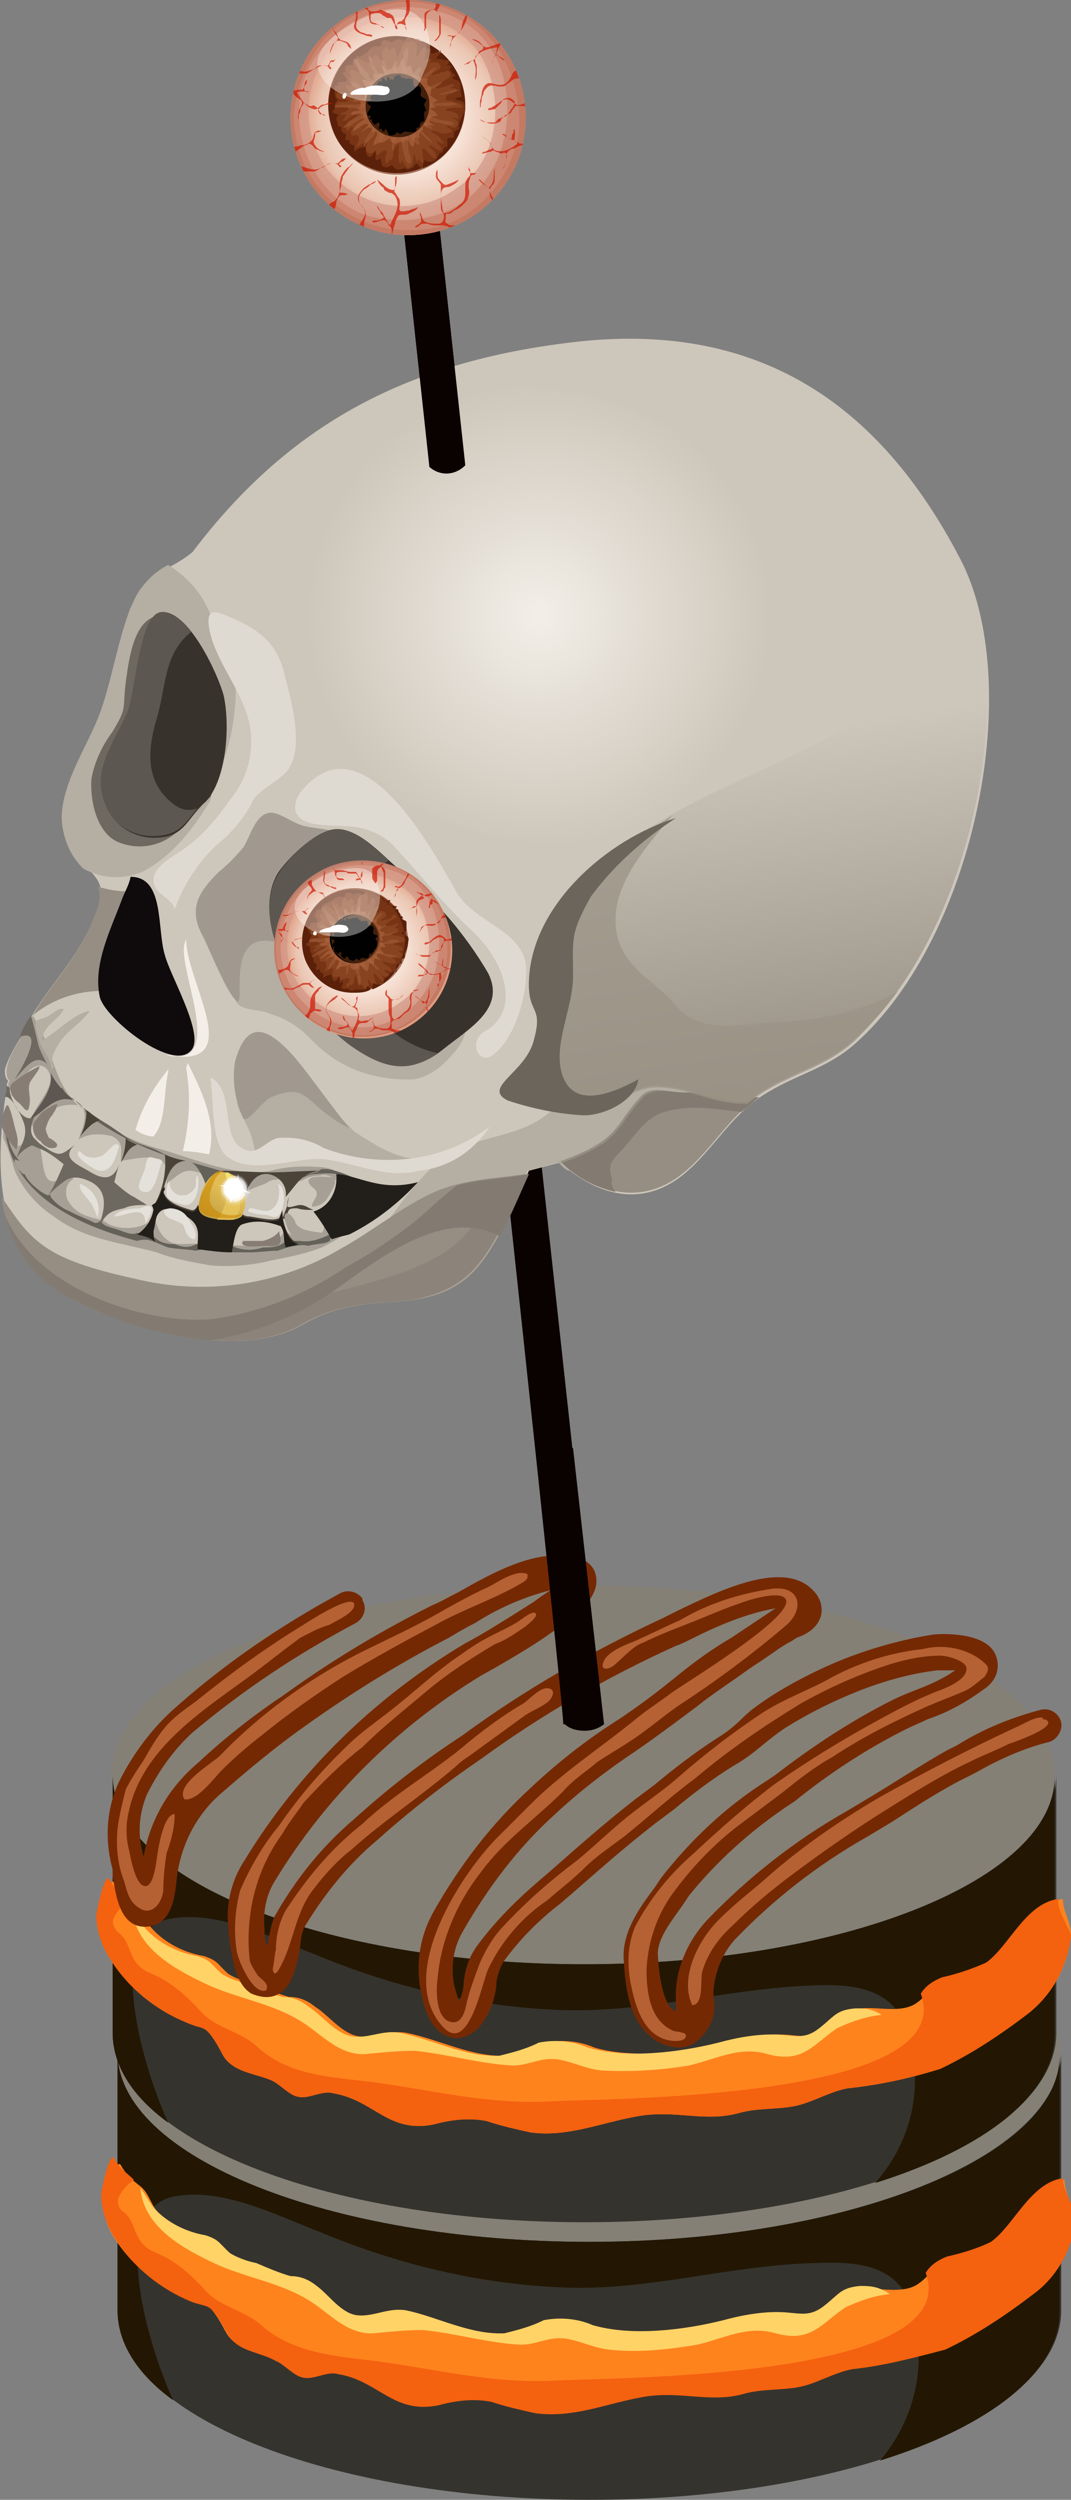 <?xml version="1.0" encoding="utf-8"?>
<!-- Generator: Adobe Illustrator 26.0.0, SVG Export Plug-In . SVG Version: 6.00 Build 0)  -->
<svg version="1.1" id="Layer_1" xmlns="http://www.w3.org/2000/svg" xmlns:xlink="http://www.w3.org/1999/xlink" x="0px" y="0px"
	 viewBox="0 0 65.6 153.1" style="enable-background:new 0 0 65.6 153.1;" xml:space="preserve">
<rect x="0" y="0" width="65.6" height="153.1" fill="#808080" stroke="none"/>
<style type="text/css">
	.st0{fill:#848076;}
	.st1{fill:#35332E;}
	.st2{fill:#231703;}
	.st3{fill:#FF831D;}
	.st4{fill:#FFD366;}
	.st5{fill:#F4610F;}
	.st6{fill:#752903;}
	.st7{fill:#B56133;}
	.st8{fill:#0A0200;}
	.st9{fill:#CDC6BA;}
	.st10{fill:#B4AEA3;}
	.st11{fill:#968E83;}
	.st12{fill:#A69F95;}
	.st13{fill:#6E6960;}
	.st14{fill:#646159;}
	.st15{fill:#221E19;}
	.st16{opacity:0.49;fill:#837B71;enable-background:new    ;}
	.st17{fill:#837B71;}
	.st18{fill:#38322D;}
	.st19{fill:#5D5751;}
	.st20{fill:#0F0A0C;}
	.st21{fill:#4B4238;}
	.st22{fill:url(#SVGID_1_);}
	.st23{opacity:0.73;fill:url(#SVGID_00000057108669688575508690000006852567511738873270_);enable-background:new    ;}
	.st24{opacity:0.6;fill:#CC8800;enable-background:new    ;}
	.st25{fill:#FFFFFF;fill-opacity:0;}
	.st26{opacity:8.000000e-02;fill:#FFFFFF;enable-background:new    ;}
	.st27{opacity:0.15;fill:#FFFFFF;enable-background:new    ;}
	.st28{opacity:0.23;fill:#FFFFFF;enable-background:new    ;}
	.st29{opacity:0.31;fill:#FFFFFF;enable-background:new    ;}
	.st30{opacity:0.38;fill:#FFFFFF;enable-background:new    ;}
	.st31{opacity:0.46;fill:#FFFFFF;enable-background:new    ;}
	.st32{opacity:0.54;fill:#FFFFFF;enable-background:new    ;}
	.st33{opacity:0.62;fill:#FFFFFF;enable-background:new    ;}
	.st34{opacity:0.69;fill:#FFFFFF;enable-background:new    ;}
	.st35{opacity:0.77;fill:#FFFFFF;enable-background:new    ;}
	.st36{opacity:0.85;fill:#FFFFFF;enable-background:new    ;}
	.st37{opacity:0.92;fill:#FFFFFF;enable-background:new    ;}
	.st38{fill:#FFFFFF;}
	.st39{fill:#E4E0DA;}
	.st40{fill:#877D74;}
	.st41{fill:#F3EFE8;}
	.st42{fill:#A1998F;}
	.st43{fill:#DFDAD1;}
	.st44{fill:url(#SVGID_00000108299800675462745160000007310793676482584742_);}
	.st45{fill:url(#SVGID_00000181083291850780314370000016869706947905698951_);}
	.st46{opacity:0.75;fill:#9C9387;enable-background:new    ;}
	.st47{fill:#6B655B;}
	.st48{fill:url(#SVGID_00000133506579528435572010000002972872117327304372_);}
	.st49{opacity:0.74;fill:#D39988;enable-background:new    ;}
	.st50{opacity:0.58;fill:#C47962;enable-background:new    ;}
	.st51{fill:#C47962;}
	.st52{fill:#87421F;}
	.st53{opacity:0.6;fill:#6D2C0F;enable-background:new    ;}
	.st54{opacity:0.5;fill:#A5613C;enable-background:new    ;}
	.st55{fill:#5B2009;}
	.st56{opacity:0.6;fill:#AD6744;enable-background:new    ;}
	.st57{fill:#010101;}
	.st58{opacity:0.6;fill:#723615;enable-background:new    ;}
	.st59{opacity:0.39;fill:url(#SVGID_00000005963951715499712900000002290154670352689045_);enable-background:new    ;}
	.st60{clip-path:url(#SVGID_00000106114628114954171620000003438910788285978774_);}
	.st61{opacity:0.71;}
	.st62{fill:#CE1602;}
	.st63{fill:url(#SVGID_00000000906811566832724080000008057815502550917530_);}
	.st64{opacity:0.39;fill:url(#SVGID_00000169555182189233647250000015036609600496320939_);enable-background:new    ;}
	.st65{clip-path:url(#SVGID_00000090266114302682103450000001868126696063244215_);}
</style>
<path class="st0" d="M64.9,125.7c0,6.4-12.9,11.6-28.9,11.6s-28.9-5.2-28.9-11.6s12.9-11.6,28.9-11.6S64.9,119.3,64.9,125.7z"/>
<path class="st1" d="M36.1,137.3c-15.9,0-28.9-5.2-28.9-11.6v15.8c0,6.4,12.9,11.6,28.9,11.6s28.9-5.2,28.9-11.6v-15.8
	C64.9,132.1,51.9,137.3,36.1,137.3z"/>
<path class="st2" d="M36.1,137.3c-15.9,0-28.9-5.2-28.9-11.6v15.8c0,2,1.2,3.9,3.4,5.5c-1.8-4-3.9-11.9,0.2-12.5
	c2.9-0.5,6.2,1.2,8.8,2.2c4.8,2,9.8,3.2,15,3.4c5.2,0.2,10.2-1.4,15.4-1.5c2.1-0.1,4.8,0,5.7,2.4c1.2,3.3,0.5,7-1.8,9.7
	c6.7-2.1,11-5.4,11-9.1v-15.7C64.9,132.1,51.9,137.3,36.1,137.3z"/>
<path class="st3" d="M6.9,136.9c1.1,1.8,2.8,3.2,4.8,4c0.9,0.3,1,0.1,1.6,1s0.5,1.2,1.3,1.7c0.7,0.4,1.5,0.5,2.2,0.9
	c0.5,0.2,1.1,0.9,1.6,1c0.7,0.2,1.5-0.4,2.2-0.2c2.5,0.4,3.4,2.5,6.2,1.9c1.1-0.3,2.2-0.4,3.2-0.2c0.9,0.3,1.8,0.5,2.7,0.7
	c2.4,0.3,4.3-0.6,6.6-1s4.1,0.4,6.2-0.2c1.1-0.3,2.2-0.2,3.3-0.4s2.2-0.9,3.3-1.1c1.9-0.2,3.8-0.7,5.7-1.2c1.9-0.9,3.7-2.1,5.4-3.4
	c1.5-1.1,2.4-2.8,2.5-4.7c0-0.8-0.5-1.4-0.5-2.2c-2,0.3-3,2.9-4.4,3.9c-0.8,0.4-1.8,0.7-2.7,0.9c-1,0.4-1,1-1.9,1.6
	s-2.3,0.2-3.3,0.3c-1.2,0.1-1.3,0.5-2.2,1.2c-1,0.8-1.6,0.4-2.9,0.4c-1.1,0-2.2,0.2-3.3,0.5c-2.4,0.6-5.6,1-8,0.3
	c-0.9-0.4-2-0.5-3-0.3c-0.8,0.4-1.6,0.6-2.4,0.8c-2.1,0.1-4.1-1-6-1.4c-1.1-0.2-2,0.4-3,0.3s-1.8-1.3-2.5-1.8
	c-0.5-0.4-1-0.6-1.6-0.6c-0.7-0.2-1.4-0.5-2.1-0.8c-0.5-0.1-1.1-0.3-1.6-0.6c-0.7-0.6-0.6-0.8-1.5-1.1c-1.2-0.2-2.4-0.8-3.2-1.7
	c-0.4-0.5-0.5-1.1-1-1.5s-0.8-0.6-1.2-1.3c-0.3-0.5-0.8,2-0.8,2.2C6.2,135.3,6.5,136.2,6.9,136.9z"/>
<path class="st4" d="M52.7,140c-1.2,0.1-1.3,0.5-2.2,1.2c-1,0.8-1.6,0.4-2.9,0.4c-1.1,0-2.2,0.2-3.3,0.5c-2.4,0.6-5.6,1-8,0.3
	c-0.9-0.4-2-0.5-3-0.3c-0.8,0.4-1.6,0.6-2.4,0.8c-2.1,0.1-4.1-1-6-1.4c-1.1-0.2-2,0.4-3,0.3s-1.8-1.3-2.5-1.8
	c-0.5-0.4-1-0.6-1.6-0.6c-0.7-0.2-1.4-0.5-2.1-0.8c-0.5-0.1-1.1-0.3-1.6-0.6c-0.7-0.6-0.6-0.8-1.5-1.1c-1.2-0.2-2.4-0.8-3.2-1.7
	c-0.3-0.4-0.5-0.8-0.8-1.2c0.2,2.4,2.6,3.7,4.5,4.6s4.2,1.2,6,2.4c1.1,0.7,2.2,2,3.8,1.9c1-0.1,2-0.2,3-0.2c2,0.2,4,0.8,6,0.9
	c0.9,0,1.5-0.4,2.4-0.4s2,0.6,3,0.7c1.8,0.2,3.6,0,5.4-0.3c1.7-0.4,3.1-1.2,4.8-0.7c2.2,0.6,2.8-0.6,4.3-1.6
	c0.9-0.4,1.7-0.7,2.7-0.8C53.8,140,53.2,140,52.7,140z"/>
<path class="st5" d="M65.1,133.4c-2,0.3-3,2.9-4.4,3.9c-0.8,0.4-1.8,0.7-2.7,0.9c-0.5,0.2-1,0.5-1.3,1c2.4,6.6-19.7,6.4-22.7,6.6
	c-3.9,0.2-7.2-0.7-11-1.2c-2.5-0.3-5.1-0.5-7-2.2c-1-0.9-2.5-1.1-3.4-2.1c-0.9-1-1.9-1.9-3.2-2.4c-1.3-0.6-1-1.8-1.8-2.4
	c-0.3-0.2-0.5-0.6-0.3-1c0.2-0.4,0.5-0.7,0.9-1c-0.5-0.5-0.8-0.6-1.2-1.3c-0.3-0.5-0.8,2-0.8,2.2c0,0.9,0.3,1.8,0.8,2.6
	c1.1,1.8,2.8,3.2,4.8,4c0.9,0.3,1,0.1,1.6,1s0.5,1.2,1.3,1.7c0.7,0.4,1.5,0.5,2.2,0.9c0.5,0.2,1.1,0.9,1.6,1
	c0.7,0.2,1.5-0.4,2.2-0.2c2.5,0.4,3.4,2.5,6.2,1.9c1.1-0.3,2.2-0.4,3.2-0.2c0.9,0.3,1.8,0.5,2.7,0.7c2.4,0.3,4.3-0.6,6.6-1
	s4.1,0.4,6.2-0.2c1.1-0.3,2.2-0.2,3.3-0.4s2.2-0.9,3.3-1.1c1.9-0.2,3.8-0.7,5.7-1.2c1.9-0.9,3.7-2.1,5.4-3.4
	c1.5-1.1,2.4-2.8,2.6-4.7C65.6,134.7,65.1,134.1,65.1,133.4z"/>
<path class="st0" d="M64.6,108.7c0,6.4-12.9,11.6-28.9,11.6s-28.9-5.2-28.9-11.6s12.9-11.6,28.9-11.6S64.6,102.2,64.6,108.7z"/>
<path class="st1" d="M35.8,120.3c-16,0-28.9-5.2-28.9-11.6v15.8c0,6.4,12.9,11.6,28.9,11.6s28.9-5.2,28.9-11.6v-15.8
	C64.6,115.1,51.7,120.3,35.8,120.3z"/>
<path class="st2" d="M35.8,120.3c-16,0-28.9-5.2-28.9-11.6v15.8c0,2,1.2,3.9,3.4,5.5c-1.8-4-3.9-11.9,0.2-12.5
	c2.9-0.5,6.2,1.2,8.8,2.2c4.8,2,9.8,3.2,15,3.4c5.2,0.2,10.2-1.3,15.4-1.5c2.1-0.1,4.8,0,5.7,2.4c1.3,3.3,0.6,7-1.8,9.7
	c6.7-2.1,11-5.4,11-9.1v-15.8C64.6,115.1,51.7,120.3,35.8,120.3z"/>
<path class="st3" d="M6.7,119.9c1.1,1.8,2.8,3.2,4.8,4c0.9,0.4,1,0.1,1.6,1s0.5,1.2,1.3,1.7c0.7,0.4,1.5,0.5,2.2,0.8
	c0.5,0.2,1.1,0.9,1.6,1c0.7,0.2,1.5-0.4,2.2-0.2c2.5,0.4,3.4,2.5,6.2,1.9c1.1-0.3,2.2-0.4,3.2-0.2c0.9,0.3,1.8,0.5,2.7,0.7
	c2.3,0.3,4.3-0.6,6.6-1s4.1,0.4,6.2-0.2c1.1-0.3,2.2-0.2,3.3-0.4s2.2-0.9,3.3-1.1c1.9-0.2,3.8-0.6,5.7-1.2c1.9-0.9,3.7-2.1,5.4-3.4
	c1.5-1.2,2.4-2.9,2.6-4.8c0-0.8-0.5-1.4-0.5-2.2c-2,0.3-3,2.9-4.4,3.9c-0.9,0.4-1.8,0.7-2.7,0.9c-1,0.3-1,1-1.9,1.6
	s-2.3,0.2-3.3,0.3c-1.2,0.1-1.3,0.5-2.2,1.2c-1,0.8-1.6,0.4-2.9,0.4c-1.1,0-2.2,0.2-3.3,0.5c-2.4,0.6-5.6,1-8,0.3
	c-0.9-0.4-2-0.5-3-0.3c-0.8,0.4-1.6,0.6-2.4,0.8c-2.1,0.1-4.1-1-6.1-1.4c-1.1-0.2-2,0.4-3,0.2s-1.8-1.3-2.6-1.8
	c-0.5-0.4-1-0.6-1.6-0.6c-0.7-0.2-1.4-0.5-2.1-0.8c-0.5-0.1-1.1-0.3-1.6-0.6c-0.7-0.6-0.6-0.8-1.5-1.1c-1.2-0.2-2.4-0.8-3.2-1.7
	c-0.4-0.5-0.6-1.1-1-1.5s-0.8-0.6-1.3-1.3c-0.3-0.5-0.8,2.1-0.8,2.2C5.9,118.2,6.2,119.1,6.7,119.9z"/>
<path class="st4" d="M52.4,123c-1.2,0.1-1.3,0.5-2.2,1.2c-1,0.8-1.6,0.4-2.9,0.4c-1.1,0-2.2,0.2-3.3,0.5c-2.4,0.6-5.6,1-8,0.3
	c-0.9-0.4-2-0.5-3-0.3c-0.8,0.4-1.6,0.6-2.4,0.8c-2.1,0.1-4.1-1-6.1-1.4c-1.1-0.2-2,0.4-3,0.2s-1.8-1.3-2.6-1.8
	c-0.5-0.4-1-0.6-1.6-0.6c-0.7-0.2-1.4-0.5-2.1-0.8c-0.5-0.1-1.1-0.3-1.6-0.6c-0.7-0.6-0.6-0.8-1.5-1.1c-1.2-0.2-2.4-0.8-3.2-1.7
	c-0.3-0.4-0.6-0.8-0.8-1.2c0.2,2.4,2.6,3.7,4.5,4.6s4.2,1.2,6,2.4c1.1,0.7,2.2,2,3.8,1.9c1-0.1,2-0.2,3-0.2c2,0.2,4,0.8,6,0.9
	c0.9,0,1.5-0.4,2.4-0.4s2,0.6,3,0.7c1.8,0.1,3.6,0,5.4-0.3c1.7-0.4,3.1-1.2,4.8-0.7c2.2,0.6,2.8-0.6,4.3-1.6
	c0.9-0.4,1.7-0.7,2.7-0.8C53.4,123,52.9,123,52.4,123z"/>
<path class="st5" d="M64.8,116.3c-2,0.3-3,2.9-4.4,3.9c-0.9,0.4-1.8,0.7-2.7,0.9c-0.5,0.2-1,0.5-1.3,1c2.4,6.6-19.7,6.4-22.7,6.6
	c-3.9,0.2-7.2-0.7-11-1.2c-2.5-0.3-5.1-0.4-7-2.2c-1-0.9-2.5-1.1-3.4-2.1c-0.9-1-1.9-1.9-3.2-2.4c-1.3-0.6-1-1.8-1.8-2.4
	c-0.3-0.2-0.5-0.7-0.3-1c0.2-0.4,0.5-0.7,0.9-1c-0.5-0.5-0.8-0.6-1.2-1.3c-0.3-0.5-0.8,2.1-0.8,2.2c0,0.9,0.3,1.8,0.8,2.6
	c1.1,1.8,2.8,3.2,4.8,4c0.9,0.4,1,0.1,1.6,1s0.5,1.2,1.3,1.7c0.7,0.4,1.5,0.5,2.2,0.8c0.5,0.2,1.1,0.9,1.6,1
	c0.7,0.2,1.5-0.4,2.2-0.2c2.5,0.4,3.4,2.5,6.2,1.9c1.1-0.3,2.2-0.4,3.2-0.2c0.9,0.3,1.8,0.5,2.7,0.7c2.3,0.3,4.3-0.6,6.6-1
	s4.1,0.4,6.2-0.2c1.1-0.3,2.2-0.2,3.3-0.4s2.2-0.9,3.3-1.1c1.9-0.2,3.8-0.6,5.7-1.2c1.9-0.9,3.7-2.1,5.4-3.4
	c1.5-1.2,2.4-2.9,2.6-4.8C65.3,117.7,64.8,117.1,64.8,116.3z"/>
<path class="st6" d="M41.6,125.4c-0.7,0-1.4-0.3-1.9-0.8c-1.2-1.1-1.4-3-1.5-4.6c-0.1-1.7,1-3.2,1.9-4.4l0.4-0.6
	c1.8-2.3,3.9-4.3,6.4-5.9l0.6-0.4c2.2-1.7,4.6-3.3,7.2-4.6c0.4-0.2,0.9-0.4,1.4-0.6c0.8-0.3,1.7-0.7,2.4-1.2c-0.4,0-0.7,0-1.1,0
	c-1.7,0.2-3.4,0.7-4.9,1.3c-1.5,0.6-2.9,1.3-4.2,2.1c-0.5,0.3-1,0.7-1.5,1.1c-0.6,0.5-1.1,0.9-1.8,1.3c-1.3,0.8-2.5,1.7-3.7,2.7
	l-1.2,0.9c-1.8,1.4-3.5,2.9-5.1,4.3l-0.7,0.6c-1.3,1-2.5,2.2-3.5,3.6c-0.2,0.4-0.4,0.9-0.4,1.4c-0.1,1-0.5,1.9-1.1,2.6
	c-0.5,0.5-1.2,0.8-1.9,0.5c-1.1-0.4-1.5-1.9-1.7-3.2c-0.2-1.6,0.1-3.1,0.9-4.5c1.6-2.8,3.5-5.3,5.9-7.5c1.7-1.6,3.5-3,5.4-4.2
	c1.2-0.8,2.4-1.7,3.5-2.6s2.2-1.7,3.4-2.4l0.9-0.6c0.6-0.4,1.2-0.8,1.8-1.2c-1.7,0.3-3.4,1-5,1.8c-0.4,0.2-0.8,0.4-1.1,0.5
	c-4.2,1.9-8.2,4.2-11.9,6.9c-2.2,1.5-4.4,3.2-6.4,5c-1.8,1.5-3.3,3.4-4.5,5.4c-0.1,0.3-0.2,0.7-0.2,1c-0.2,1.3-0.5,2.7-1.5,3.1
	c-0.5,0.2-1,0.1-1.5-0.1c-1-0.6-1.2-2.2-1.4-3.8v-0.2c-0.2-1.5,0.2-3,1-4.2c3.3-5.4,7.9-9.9,13.4-13.2l0.9-0.5
	c1.2-0.7,2.3-1.4,3.4-2.1c0.4-0.3,0.7-0.5,1-0.7c-1.6,0.4-3.2,1.1-4.6,2c-0.6,0.3-1.1,0.6-1.6,0.9c-3.1,1.6-6,3.4-8.8,5.4
	c-1.7,1.2-3.4,2.6-5,4c-1.7,1.4-2.7,3.4-2.9,5.6c-0.1,0.9-0.3,2.6-1.8,2.7c-1.7,0.1-1.9-2-2.1-3.1c0-0.2,0-0.3,0-0.4
	c-0.5-1.8-0.4-3.7,0.4-5.4c0.8-1.6,1.9-3.1,3.2-4.3c3.1-2.8,6.6-5.2,10.3-7.2c0.5-0.3,1.1-0.1,1.4,0.3c0,0,0,0,0,0.1
	c0.3,0.5,0.1,1.1-0.4,1.4c-3.6,1.9-6.9,4.1-10,6.7c-1.2,1.1-2.1,2.4-2.8,3.8c-0.5,1.2-0.6,2.5-0.2,3.8c0.4-2.3,1.6-4.3,3.4-5.8
	c1.6-1.5,3.4-2.9,5.2-4.1c2.9-2.1,5.9-3.9,9.1-5.5c0.5-0.2,1-0.5,1.6-0.8c2.1-1.2,4.5-2.5,6.7-2.2c1.2,0.1,1.6,0.7,1.7,1.2
	c0.2,1-0.5,2-2.6,3.4c-1.1,0.8-2.3,1.5-3.5,2.2l-0.9,0.5c-5.1,3.1-9.5,7.4-12.6,12.5c-0.6,0.9-0.8,2-0.7,3v0.2c0,0.4,0.1,0.8,0.1,1
	c0-0.1,0-0.2,0.1-0.3c0.1-0.5,0.2-1.1,0.4-1.6c1.3-2.3,2.9-4.3,4.9-6c2.1-1.9,4.3-3.6,6.6-5.1c3.8-2.8,8-5.2,12.3-7.2l1-0.5
	c2.5-1.2,6.4-3.1,8.2-1.2c0.4,0.4,0.6,0.9,0.5,1.5c-0.2,0.8-0.9,1.2-1.5,1.4l-0.3,0.2c-0.6,0.3-1.1,0.7-1.7,1.1l-0.9,0.6
	c-1.1,0.8-2.2,1.5-3.2,2.3c-1.2,0.9-2.4,1.8-3.7,2.7c-1.8,1.2-3.5,2.5-5.1,4c-2.2,2-4,4.4-5.5,7c-0.6,1-0.8,2.1-0.6,3.3
	c0.1,0.4,0.2,0.7,0.3,1.1c0.2-0.4,0.3-0.8,0.3-1.2c0.1-0.8,0.3-1.5,0.8-2.2c1.1-1.5,2.4-2.8,3.8-4l0.7-0.6c1.7-1.5,3.4-3,5.2-4.4
	c0.4-0.3,0.8-0.6,1.2-0.9c1.2-1,2.5-2,3.9-2.9c0.5-0.3,1-0.7,1.5-1.2c0.5-0.5,1.1-0.9,1.7-1.3c1.4-0.9,3-1.7,4.5-2.3
	c1.8-0.7,3.6-1.2,5.5-1.5c0,0,3.2-0.3,3.8,1.3c0.3,0.8,0,1.6-0.8,2.1c-1.1,0.8-2.2,1.4-3.4,1.8c-0.4,0.2-0.9,0.4-1.3,0.6
	c-2.4,1.2-4.7,2.7-6.8,4.4l-0.6,0.4c-2.2,1.5-4.2,3.3-5.9,5.4l-0.4,0.6c-0.7,1-1.6,2.1-1.5,3.1c0.1,1.7,0.4,2.7,0.8,3.2
	c0.1,0.1,0.2,0.1,0.3,0.2c0-0.2,0-0.3,0-0.5c0-0.3,0-0.5,0-0.8c0.1-1.6,0.8-3.1,1.9-4.3c2.5-2.6,5.4-4.9,8.6-6.7l1.5-0.9
	c1.5-0.9,3-1.9,4.6-2.8l0.6-0.3c1.6-1,3.3-1.7,5.2-2.2c0.6-0.1,1.1,0.3,1.2,0.8s-0.3,1.1-0.8,1.2c-1.6,0.4-3.1,1.1-4.5,1.9l-0.6,0.3
	c-1.6,0.8-3.1,1.8-4.5,2.7l-1.5,0.9c-3,1.7-5.7,3.8-8.1,6.3c-0.8,0.9-1.2,2-1.3,3.1c0,0.1,0,0.3,0,0.5c0.2,0.8-0.1,1.6-0.6,2.2
	C42.6,125.2,42.1,125.4,41.6,125.4z"/>
<path class="st7" d="M18.4,100.3c0.6-0.3,1.1-0.6,1.8-0.8c0.3-0.2,1.5-0.7,1.5-1.2c0-0.8-2.8,1-3.1,1.2c-2.3,1.4-4.5,3-6.6,4.7
	c-0.7,0.5-1.4,1-1.9,1.6c-0.5,0.6-0.9,1.3-1.3,2c-0.4,0.6-0.8,1.2-1.1,1.8c-0.2,0.8-0.4,1.6-0.5,2.4c-0.1,1.1,0,2.2,0.4,3.2
	c0.2,0.7,0.3,1.3,1,1.7s1.3-0.3,1.4-1.1c0-0.8,0.1-1.6,0.2-2.3c0.3-0.8,0.5-1.6,0.5-2.4c-0.6,0-0.9,1.6-1,2.1s-0.2,2.1-0.7,2.3
	c-0.7,0.2-1-1.8-1.1-2.2c-0.2-0.8-0.2-1.6,0-2.4c0.8-3.7,4.3-6,7.2-8.1C16.2,102,17.3,101.1,18.4,100.3z"/>
<path class="st7" d="M13.6,108.4c0.7-0.7,1.5-1.4,2.4-2.1c1.6-1.3,3.3-2.5,5-3.6c1.8-1.1,3.8-2.2,5.7-3.2c1.6-0.9,3.4-1.5,5-2.4
	c0.3-0.2,0.7-0.3,0.6-0.7c-0.7-0.3-1.8,0.5-2.4,0.8c-0.9,0.4-1.8,0.9-2.7,1.4c-1.7,1-3.5,1.8-5.3,2.7c-3.1,1.6-6,3.7-8.4,6.2
	c-0.5,0.5-2.8,1.8-2.2,2.7C12.1,110.3,13.1,108.9,13.6,108.4z"/>
<path class="st7" d="M32.2,99.6c0.1-0.1,0.8-0.6,0.6-0.8s-1,0.5-1.2,0.6c-0.7,0.4-1.4,0.7-2.1,1.1s-1.2,0.8-1.8,1.2
	c-1.1,0.8-2.1,1.7-3.2,2.6s-2,1.5-2.9,2.3c-1.7,1.6-3.2,3.3-4.5,5.2c-1,1.2-1.8,2.6-2.4,4c-0.3,1.2-0.4,2.4-0.2,3.7
	c0.1,0.6,1,2.7,1.8,2.4c0.2-0.4-0.2-0.6-0.5-0.9c-0.2-0.3-0.4-0.6-0.5-0.9c-0.1-0.9-0.1-1.7,0-2.6c0.2-1.9,0.9-3.7,2-5.2
	c0.4-0.7,0.9-1.3,1.3-1.9c1.1-1.2,2.3-2.4,3.6-3.4c1.2-1.2,2.6-2.3,3.9-3.4c1.3-1.1,2.7-2,4.2-2.9C31.1,100.4,31.6,100,32.2,99.6z"
	/>
<path class="st7" d="M28.7,106.7c-2.1,1.8-4.5,3.1-6.5,5c-1.9,1.5-3.4,3.3-4.7,5.3c-0.4,0.7-0.6,1.6-0.6,2.4
	c-0.1,0.4-0.1,0.8-0.2,1.2c0.1,0.5,0.3,0.2,0.5-0.2c0.8-1.5,0.9-3.3,2-4.7c0.7-0.9,1.4-1.7,2.3-2.4c2-1.8,4.3-3.3,6.4-5.1
	c0.3-0.3,0.6-0.5,0.9-0.7c1.1-0.8,2.2-1.6,3.3-2.4c0.4-0.3,1-0.5,1.5-0.9c0.2-0.2,0.5-0.7,0-0.8s-1.2,0.7-1.5,0.9
	C30.9,105,29.8,105.8,28.7,106.7z"/>
<path class="st7" d="M39.4,100.6c1-0.5,2.1-0.9,3.1-1.3s1.9-0.8,2.8-1.1c0.5-0.2,2.4-0.8,2.8-0.3c0.8,1-6.2,5.2-7,5.8
	s-1.6,1.1-2.3,1.7c-2.1,1.7-4.4,3.2-6.3,5.1c-0.6,0.6-1.2,1.2-1.8,1.8c-2.4,2.3-6.5,8.6-3.6,11.8c1.6,1.8,2.4-2.6,2.8-3.5
	c0.8-1.7,2.1-3.2,3.6-4.2c0.8-0.7,1.6-1.3,2.3-2s1.6-1.3,2.4-1.9c1.5-1.2,2.9-2.5,4.4-3.6c2-1.7,4.2-3.2,6.5-4.6
	c1.8-1,3.6-1.8,5.5-2.4c1-0.3,2-0.5,3-0.5c0.4,0,1.6,0.3,1.6,0.8c0,0.8-1.6,1.3-2.1,1.5c-1.2,0.5-2.3,1.1-3.4,1.7
	c-2.2,1.2-4.3,2.5-6.3,3.9c-1.7,1.3-3.3,2.7-4.9,4.2c-1.5,1.3-2.7,2.8-3.6,4.5c-0.5,1.2-0.5,2.5-0.2,3.8c0.3,1.4,0.9,3.1,2.6,3.2
	c0.2,0,0.8,0,0.7-0.4c0-0.1-0.6-0.2-0.7-0.2c-1.5-0.6-1.7-2.4-1.7-3.8c0.1-1.8,0.7-3.5,1.8-4.9c1.2-1.6,2.6-3,4.1-4.1
	c0.8-0.6,1.6-1.2,2.4-1.8c1-0.8,2-1.6,3.1-2.2c1.8-1.2,3.8-2.2,5.8-3.1c0.7-0.3,1.5-0.6,2.2-0.9c0.5-0.2,0.9-0.6,1.3-0.9
	c0.4-0.6,0.2-0.7-0.3-1.1c-1-0.7-2.3-0.9-3.5-0.6c-1.9,0.2-3.8,0.8-5.5,1.7c-1.4,0.8-2.9,1.3-4.3,2.2c-1.8,1.2-3.5,2.5-5.1,3.9
	c-0.9,0.8-1.8,1.4-2.7,2.1c-1.2,0.9-2.3,2-3.5,3c-1.6,1.2-3.1,2.5-4.5,4c-0.6,0.6-1.1,1.4-1.5,2.3c-0.3,0.8-0.6,1.6-0.8,2.4
	c-0.1,0.5-0.3,1.5-1.1,1.2s-0.8-1.9-0.7-2.6c0.2-2.4,1.2-4.7,2.7-6.6c1.4-1.9,3.3-3.2,5-4.9c0.6-0.7,1.4-1.2,2.1-1.8
	c0.6-0.4,1.3-0.8,1.9-1.2c1.1-0.7,2-1.5,3-2.2c2.3-1.5,4.6-3.2,6.7-5c1.1-1,0.8-2.4-0.9-2.2c-2,0.3-3.9,0.9-5.6,1.9
	c-0.9,0.4-1.9,0.9-2.8,1.3c-0.5,0.2-1.6,0.6-1.9,1.2s0.2,0.6,0.6,0.3C38.3,101.4,38.8,100.8,39.4,100.6z"/>
<path class="st7" d="M64,105.3c1,0.4-1.9,1.4-2.2,1.5c-0.8,0.4-1.6,0.7-2.4,1.1c-1.7,0.8-3.3,1.8-4.9,2.8c-2.1,1.3-4.1,2.7-6.1,4.2
	c-1.2,0.9-2.4,1.9-3.5,3c-0.9,0.8-1.6,1.8-1.9,2.9c-0.1,0.5,0.1,2-0.6,2c-0.8-1.7,0.4-4,1.6-5.2s2.2-1.9,3.3-2.9
	c2.1-1.8,4.3-3.3,6.7-4.7c2.7-1.5,5.4-2.9,8.2-4.2c0.5-0.2,1.2-0.7,1.7-0.6C63.8,105.3,63.9,105.3,64,105.3z"/>
<path class="st8" d="M34.5,105.6c0.1-0.9-10.8-101-10.8-101h2.2l11,101H34.5z"/>
<path class="st8" d="M28.7,50.1c0.5,4.2,0.9,8.4,1.4,12.6c0.7-0.2,1.4-0.4,2.1-0.6l-1.3-11.7C30.2,50.1,29.4,49.9,28.7,50.1z"/>
<path class="st8" d="M35.1,88.7c-0.2-0.1-0.5-0.2-0.7-0.2c-0.5,0-1.1,0.2-1.5,0.5c1,9.8,1.7,16.4,1.7,16.6c0.3,0.3,0.8,0.4,1.2,0.4
	c0.4,0,0.8-0.1,1.2-0.4L35.1,88.7z"/>
<path class="st9" d="M6,44c0.9-2.2,1.3-5.6,2.4-7.6c0.8-1.4,2.1-1.5,3.4-2.6c6.2-8.2,13.7-11.8,23.8-12.9
	c10.8-1.1,18.2,3.7,23.2,13.3c4,7.6,1,23.1-6.4,29.7c-1.8,1.6-3.7,1.9-5.7,3.2s-3,3.3-4.8,4.8c-2.3,1.9-5,1.6-7.6-0.7l-1.9,0.5
	c-2.3,5.3-3.3,7.3-7,7.9c-1.9,0.3-4.2,0-6.8,1.5c-4.1,2.4-11.2,0.1-14.4-1.7c-4.4-2.4-4.6-7.6-3.8-12.7c0-0.2,0-0.3,0.1-0.5
	c-0.2-0.2-0.2-0.4-0.2-0.7c0.2-0.7,0.6-1.4,1-2c1.3-3,3.4-4.3,4.7-7.9c0.8-2.3-1.2-1.9-2-4.8C3.3,48.8,5.1,46.2,6,44z"/>
<path class="st10" d="M33.3,68.4c1.4-1,2.7-2.5,4.4-2.5c1.9,0,3.8,0.4,5.6,1c-1.4,0.1-2.8,0.2-3.9,1.4s-2.8,2.9-4.6,3.4
	c-0.2-0.1-0.4-0.3-0.6-0.5l-1.9,0.5c-0.2,0.6-0.5,1.1-0.7,1.6c-1.2,0-2.4,0.2-3.5,0.4c-1.5,0.6-3.1,1.1-4.6,1.4
	c1.3-1.7,2.6-3.7,4.5-4.7C29.7,69.6,31.8,69.5,33.3,68.4z"/>
<path class="st11" d="M2,62.2c1.2-2.1,2.8-3.4,3.9-6.4c0.2-0.5,0.3-1,0.1-1.5c0.6,0.2,1.3,0.3,2,0.3c-0.6,2-1,4-1.3,6
	c0,0,0,0.1,0,0.1C5,60.6,3.3,61.1,2,62.2z"/>
<path class="st10" d="M10.3,34.6c1.3,0.8,2.3,2,2.7,3.4c0.6,1.2,1.1,2.5,1.4,3.8c0.2,1.2-0.4,5.7-1.7,6c-0.7,0.2-2.2,3-5.5,3.8
	C6.1,51.8,5,51.7,4,51.2c0,0,0-0.1,0-0.2C3.3,48.8,5.1,46.2,6,44s1.3-5.6,2.4-7.6C8.9,35.6,9.5,35,10.3,34.6z"/>
<path class="st12" d="M1.2,63.7c0.2-0.5,0.5-1,0.8-1.5c1.2,1.7,1.2,4.1,2.8,5.5c1.5,1.3,3.2,2.2,5.1,2.7c2.1,0.6,4.5,1.7,6.7,1.3
	c1.1-0.3,2.2-0.3,3.3-0.2c0.5,0.1,1.4,0.4,0.8,1.1l0,0c0-0.2-0.1-0.3-0.2-0.4c-0.3-0.2-0.6-0.3-0.9-0.2c-0.4,0-0.8,0.1-1.1,0.3
	c-0.7,0.2-1.5-0.3-2.1,0.1c-0.5,0.3-1,0.3-1.4,0.7c-0.4-1.1-1.3-0.8-2.3-1.1c-0.6-0.2-1.1-0.5-1.7-0.1c-0.3,0.2-0.5,0.4-0.8,0.6
	c0,0,0-0.1,0-0.2c0.3-1.9-1.5-1.4-2.8-1.2c0-0.7,0.2-1.1-0.5-1.5c-0.7-0.2-1.5-0.2-2.1,0.2C5.1,69,5.5,68,4.8,67.7
	c-1.1-0.2-2.2,0.4-2.8,1.3c-0.5-1,1.9-2.5,0.8-3.6c-0.5-0.4-1.1,0.2-1.3,0.5c-0.2,0.3-0.4,0.6-0.5,0.9c-0.1,0.3-0.2,0.4-0.3,0.3
	c0-0.2-0.1-0.4-0.2-0.5l0,0c0-0.1,0-0.3,0.1-0.4c-0.2-0.2-0.2-0.4-0.2-0.7C0.5,64.9,0.8,64.3,1.2,63.7z"/>
<path class="st12" d="M5.4,74.5c0.3,0.1,0.6,0.2,0.9,0.2c-0.1,0,0.4,0.3,0.4,0.3l0,0c1,0.4,2.1,0.2,2.8-0.4c0.1,0.6,0.4,1.2,1,1.5
	c0.6,0.2,1.2,0,1.8,0.1c0.3,0.1,0.7,0.1,1,0.1c1-0.2,3.5,0.5,4.1-0.9c0.6,0.3,1.2,0.7,1.9,0.4s0.5-0.7,0.6-1.2
	c0.5,0.3,1,0.5,1.5,0.7c-0.5,0.5-1.1,0.8-1.7,1.1c-1,0.4-2.1,0.6-3.1,0.8c-1.2,0.3-2.5,0.4-3.7,0.3c-1.1-0.2-2.3-0.4-3.3-0.8
	c-2.2-0.6-4.5-0.8-6.3-2.2c-1.1-0.7-1.9-1.7-2.4-2.8c-0.2-0.7-0.4-1.4-0.7-2c0-0.7,0.1-1.3,0.2-2c0.1,0.3,0.2,0.6,0.2,0.7
	c0.1,0.4,0.1,1.3,0.4,1.7s0.8-0.9,1.3-0.2s0,3.4,1.7,2.1c0.6-0.4,0.4,0.5,0.5,0.2C4,72.5,4,73,4.1,73.4C4.4,74,4.8,74.3,5.4,74.5z"
	/>
<path class="st10" d="M10.9,39.4c1.1,3,2.9,6.2,2,9.5c0,0,0,0.1,0,0.1c-1,1.7-2.4,3.5-4.2,4.4c-1.2,0.5-2.5,0.4-3.6-0.2
	c-0.6-0.6-1-1.3-1.2-2.2C3.3,48.8,5.1,46.2,6,44c0.8-1.9,1.2-4.7,2-6.8C9.9,36.3,10.3,37.8,10.9,39.4z"/>
<path class="st13" d="M7.7,41.8c0.2-1.4,0.5-4.2,2.3-4.1c0,0,0.1,0,0.1,0c0.3,0.5,0.6,1.1,0.8,1.7c1.1,3,2.8,6.2,2,9.4
	c-0.7,0.6-1.2,1.4-1.9,2c-1,1-2.4,1.3-3.7,0.8c-1.3-0.5-1.8-2.4-1.7-3.9c0.2-1.1,0.7-2.1,1.3-2.9C7.8,43.3,7.5,43.5,7.7,41.8z"/>
<path class="st14" d="M19.7,71.6c0.3,0,0.5,0,0.8,0.1c0.4,0.1,0.9,0.3,1.3,0.5c-0.8-0.3-1.6-0.4-2.4-0.3c-0.3,0-0.6,0.1-0.8,0.2
	h-0.2c0.3-0.1,0.6-0.2,0.9-0.3h0.1L19.7,71.6z"/>
<path class="st14" d="M6.8,69L6.8,69c0.3,0.2,1,0.7,1.2,0.8c0.7,0.4,1.2,0.4,1.9,0.8c0.3,0.2,0.7,0.3,1,0.4c-2-0.6-3.9-1.5-5.6-2.8
	c-0.2-0.5-0.6-0.8-1.1-1l-0.2-0.1c-0.1-0.1-0.2-0.3-0.3-0.4c0,0,0.1-0.1,0.1-0.1C4,67,4.3,67.2,4.5,67.3C5.2,68,6,68.5,6.8,69z"/>
<path class="st14" d="M1.5,71.9c0.2,0.4,0.5,0.7,0.9,1c0.1,0.1,0.3,0.2,0.5,0.3c0.1,0,0.2,0,0.2,0l0,0c0,0,0,0.1,0,0.1
	c0.3,0.4,0.7,0.7,1.2,0.9c0.3,0.2,1.4,0.6,1.5,0.7c0.1,0,0.2,0,0.3-0.1h0.1c0.1,0.3,0.7,0.4,1,0.5s0.9,0.4,1.2,0.2l0,0L9,75.7
	l0.5,0.1c0.3,0.3,0.7,0.4,1.2,0.4l0.3,0.1c0.3,0.1,0.7,0.1,1-0.1c0.7,0.1,1.4,0.1,2.2,0.1c0.6,0.3,1.3,0.3,1.9,0.1
	c0.5,0,0.9,0,1.3-0.3l0,0c0.2,0,0.4,0,0.6-0.1c0.1,0,0.3,0,0.4,0c0.6,0.1,1.2-0.1,1.8-0.4h0.1L20.2,76l-0.2,0.1
	c-0.4,0.1-0.8,0.1-1.1,0.2c-0.4-0.1-0.9,0-1.3,0.1l-0.6,0.2c-0.6,0-1.1,0.1-1.7,0.1l-1.1,0c-0.3,0-0.5-0.1-0.8-0.1
	c-0.5-0.1-1-0.1-1.4,0c-0.6-0.1-1.2-0.1-1.7-0.2c-0.3-0.1-0.7-0.3-1-0.4c-0.3-0.1-0.6-0.1-0.9,0c-5-1.3-7.8-3.6-8.1-6.9v-0.1
	c0,0.2,0.1,0.5,0.2,0.7c0.1,0.5,0.3,1,0.7,1.4l0,0L0.9,71c0,0,0,0.1,0,0.1c0,0.3,0.3,0.6,0.5,0.8C1.5,71.9,1.5,71.9,1.5,71.9z"/>
<path class="st15" d="M25.6,72.4c-1.2,1.3-2.6,2.4-4.2,3.2c-0.4,0.1-0.8,0.2-1.1,0.3c0-0.1-0.1-0.1-0.1-0.2c-0.3-0.5-0.6-1-1-1.5
	c1-0.3,1.5-1.3,1.4-2.3C22,72,23.3,73,25.6,72.4z"/>
<path class="st11" d="M8.2,78.3c4.4,1.1,9,0.4,12.8-1.9c1.8-1,3.5-2.4,5.4-3.3s3.9-0.9,5.8-1.2c-2.2,5.1-3.2,7-6.9,7.7
	c-1.9,0.3-4.2,0-6.8,1.5c-4.1,2.4-11.2,0.1-14.4-1.7c-2.2-1.3-3.7-3.5-4-6.1l0,0C1.9,76,2.7,77.1,8.2,78.3z"/>
<path class="st16" d="M13.1,81.3c1.7-0.3,3.4-0.8,5-1.5c4.2-1.4,11.7-2,11.6-7.5c0.9-0.1,1.8-0.2,2.7-0.4c-2.2,5.1-3.2,7-6.9,7.7
	c-1.9,0.3-4.2,0-6.8,1.5c-4.1,2.4-11.2,0.1-14.4-1.7C3,78.9,2,78,1.4,76.9c1.7,1.5,3.7,2.6,5.8,3.4C9,81.1,11,81.4,13.1,81.3z"/>
<path class="st17" d="M12.9,80.8c3-0.4,5.8-1.5,8.3-3.2c1.3-0.7,2.5-1.5,3.7-2.4c1.1-0.8,2-1.8,3.1-2.6c1.4-0.4,2.9-0.4,4.4-0.7
	c-0.7,1.5-1.2,2.8-1.8,3.8c-3.3-1.7-7,1.1-9.8,3.1c-2.3,1.7-5,2.8-7.9,3.3c-3.1-0.3-6-1.2-8.8-2.7c-1.9-1-3.3-2.9-3.8-5
	C2.1,78.8,8.5,81.1,12.9,80.8z"/>
<path class="st11" d="M42.3,66.9c1.3,0.2,2.7,0.3,4.1,0.3c-1.8,1.3-2.8,3.2-4.5,4.6c-2.3,1.9-5,1.6-7.6-0.7l-0.2,0.1
	c4-1.4,3.4-2.2,5.2-4.1C40,66.4,41.1,67,42.3,66.9z"/>
<path class="st17" d="M37.7,73c-1.3-0.3-2.4-0.9-3.3-1.8l-0.2,0.1c4-1.4,3.4-2.2,5.2-4.1c0.7-0.7,1.8-0.2,3-0.3
	c1.3,0.2,2.7,0.3,4.1,0.3c-0.4,0.3-0.7,0.6-1.1,0.9c-1.7-0.2-3.4-0.5-5,0.1c-0.9,0.4-1.5,1.3-2.1,2s-1.2,1-0.8,2
	C37.4,72.5,37.5,72.7,37.7,73z"/>
<path class="st18" d="M9.8,37.5c1.7-0.3,3.6,3.9,3.9,5.1c0.4,1.8,0.2,5.1-1.1,6.5c-1.1,0.9-1.2,2.1-2.9,2.2
	c-1.3,0.1-2.6-0.6-3.1-1.8c-1-2.2,0.5-3.9,1.3-5.8C8.3,42.5,8.5,37.8,9.8,37.5z"/>
<path class="st19" d="M10.7,49.3c0.4,0.3,0.9,0.4,1.4,0.2c-0.7,0.8-1,1.6-2.5,1.7c-1.3,0.1-2.6-0.6-3.1-1.8c-1-2.2,0.5-3.9,1.3-5.8
	c0.5-1.2,0.7-5.8,2-6.1c0.6-0.1,1.3,0.4,1.9,1.2c-1.7,1.4-1.5,3.3-2.1,5.3S8.9,48,10.7,49.3z"/>
<path class="st20" d="M10.1,58.5c0.3,1.2,2.3,4.6,1.7,5.7c-1,1.7-5.5-1.9-5.7-3.2c-0.4-2,0.7-4.1,1.4-6c0.2-0.5,0.4-0.8,0.5-1.3
	C10.1,53.7,9.6,56.9,10.1,58.5z"/>
<path class="st19" d="M4.5,67.4c-1.1-0.4-1.8,0.7-2.7,1.2c0.5-0.8,1.5-1.8,1.3-2.9C3.4,66.3,3.9,66.9,4.5,67.4z"/>
<path class="st19" d="M3.1,65.7L3.1,65.7L3.1,65.7z"/>
<path class="st13" d="M1.2,63.5c0.2-0.5,0.4-0.9,0.7-1.3c0.1,0.4,0.3,1.1,0.4,1.6c0.1,0.5,0.4,1,0.6,1.4l0.1,0.1
	c-0.8-1-1.5,0.2-2.1,0.8C1.1,65.8,2.9,62.9,1.2,63.5z"/>
<path class="st21" d="M13.5,71.7c0.8,0,2.1,0.1,3.1,0.1s2-0.1,3-0.1c-1.2,0.2-1.3,0.7-2.1,1.6c0.1-0.7-0.4-1.3-1.1-1.4
	c-0.1,0-0.2,0-0.2,0c-0.8,0.1-1.1,1-1.3,1.6C15.1,72.4,14.2,72.2,13.5,71.7z"/>
<path class="st21" d="M8.4,75.6c0.5-0.3,0.9-0.9,1-1.5c0-0.1-0.1-0.3-0.1-0.3c0.1,0,0.1-0.1,0.2-0.1c0.5-0.9,0.7-2,0.6-3
	c0.4,0.2,0.8,0.3,1.3,0.4c-0.9,0-1.2,1-1.4,1.8c0.1,0.7,1,1,1.7,1.2c0.2,0.1,0.4-0.2,0.4-0.3c0.5,0.3,1,0.6,1.6,0.8
	c0.4,0,0.8-0.1,1.1-0.3c0,0,0.1,0.2,0.5,0.2c0.7,0.1,1.4,0.3,1.8,0.1l0.2-0.5c0,0,0,0.1,0,0.2c0,0.6,0.4,1.8,1,1.8
	c-0.2,0.1-0.5,0.1-0.8,0.2c-0.2-0.6,0-0.8-0.3-1.3c-0.8-0.3-1.6-0.4-2.4-0.1c-0.4,0.2-0.5,1.2-0.6,1.7c-0.7,0-1.4-0.1-2.1-0.2
	c0-0.7,0.2-1.3-0.4-1.8s-1.7-1.1-2.1-0.2c-0.1,0.3-0.1,0.6-0.2,0.9c0,0.2,0,0.5,0.1,0.7C9.3,75.8,8.8,75.7,8.4,75.6z"/>
<path class="st15" d="M8.4,75.6c0.5-0.3,0.9-0.9,1-1.5c0-0.1-0.1-0.3-0.1-0.3c0.1,0,0.1-0.1,0.2-0.1c0.2-0.2,0.3-0.5,0.4-0.8
	l0.2-0.2c0,0.1,0,0.2-0.1,0.3c0.1,0.7,1,1,1.7,1.2c0.2,0.1,0.4-0.2,0.4-0.3c0.5,0.3,1,0.6,1.6,0.8c0.4,0,0.8-0.1,1.1-0.3
	c0,0,0.1,0.2,0.5,0.2c0.7,0.1,1.4,0.3,1.8,0.1l0.2-0.5c0,0,0,0.1,0,0.2c0,0.6,0.4,1.8,1,1.8c-0.2,0.1-0.5,0.1-0.8,0.2
	c-0.2-0.6,0-0.8-0.3-1.3c-0.8-0.3-1.6-0.4-2.4-0.1c-0.4,0.2-0.5,1.2-0.6,1.7c-0.7,0-1.4-0.1-2.1-0.2c0-0.7,0.2-1.3-0.4-1.8
	s-1.7-1.1-2.1-0.2c-0.1,0.3-0.1,0.6-0.2,0.9c0,0.2,0,0.5,0.1,0.7C9.3,75.8,8.8,75.7,8.4,75.6z"/>
<path class="st21" d="M18.4,73.8c0.3,0,0.5,0.2,0.8,0.3c-0.4,0-0.7,0-1-0.1c-0.2,0-0.4,0-0.5,0.1c-0.1,0.2-0.2,0.4-0.2,0.6l-0.2-0.1
	c0.2-0.5,0.3-0.7,0.3-0.9c0-0.2,0.1-0.3,0.1-0.5c0,0.2-0.1,0.5-0.1,0.7C17.8,74,18.1,73.8,18.4,73.8z"/>
<path class="st14" d="M12.6,72.6c0-0.2-0.5-1.3-0.9-1.4c0.1,0,1.8,0.5,1.8,0.5S12.6,72.4,12.6,72.6z"/>
<linearGradient id="SVGID_1_" gradientUnits="userSpaceOnUse" x1="-1989.683" y1="77.022" x2="-1988.123" y2="74.421" gradientTransform="matrix(-1 0 0 -1 -1975.19 149.1)">
	<stop  offset="0.34" style="stop-color:#E1BD54"/>
	<stop  offset="1" style="stop-color:#C29F44"/>
</linearGradient>
<path class="st22" d="M13.1,71.9c0.6-0.3,1.4,0,1.7,0.6c0,0,0,0.1,0,0.1c0.3,0.6,0.3,1.3,0,1.9c-0.4,0.3-0.9,0.2-1.3,0.2
	c-0.7-0.1-1.5-0.2-1.3-1C12.3,72.9,12.6,72.3,13.1,71.9z"/>
<linearGradient id="SVGID_00000078036709365800100390000008203511492694345358_" gradientUnits="userSpaceOnUse" x1="-1989.12" y1="74.45" x2="-1989.12" y2="77.36" gradientTransform="matrix(-1 0 0 -1 -1975.19 149.1)">
	<stop  offset="0.41" style="stop-color:#EACA5E"/>
	<stop  offset="1" style="stop-color:#FBF581"/>
</linearGradient>
<path style="opacity:0.73;fill:url(#SVGID_00000078036709365800100390000008203511492694345358_);enable-background:new    ;" d="
	M14,71.8c0.5,0.6,0.8,1.3,0.7,2.1c0,0.3-0.2,0.6-0.4,0.8c-0.3,0-0.5,0-0.8,0h-0.2c0.6-0.8,0.8-1.9,0.5-2.8
	C13.8,71.8,13.9,71.8,14,71.8z"/>
<path class="st24" d="M14.5,74.4c0.1,0,0.2,0,0.3-0.1v0.1c-0.4,0.3-0.9,0.2-1.3,0.2c-0.7-0.1-1.5-0.2-1.3-1c0.2-0.7,0.5-1.3,1-1.8
	c0.2-0.1,0.4-0.1,0.6-0.1c-0.4,0.1-0.6,0.4-0.7,0.7c-0.2,0.4-0.4,1.1-0.1,1.5C13.3,74.3,13.9,74.5,14.5,74.4z"/>
<path class="st25" d="M15.3,72.6c0.2,0.5-0.1,1.1-0.6,1.3c-0.5,0.2-1.1-0.1-1.3-0.6c-0.2-0.5,0.1-1.1,0.6-1.3c0,0,0,0,0.1,0
	C14.6,71.8,15.1,72,15.3,72.6z"/>
<path class="st26" d="M15.2,72.6c0.2,0.5,0,1-0.5,1.2s-1,0-1.2-0.5c0,0,0-0.1,0-0.1c-0.2-0.5,0.1-1,0.5-1.2c0,0,0,0,0,0
	C14.5,71.8,15.1,72,15.2,72.6C15.2,72.5,15.2,72.5,15.2,72.6z"/>
<path class="st27" d="M15.2,72.6c0.2,0.4-0.1,0.9-0.5,1.1c0,0,0,0,0,0c-0.5,0.2-0.9-0.1-1.1-0.5c0,0,0,0,0,0c-0.2-0.5,0.1-1,0.5-1.1
	C14.5,71.8,15,72.1,15.2,72.6C15.2,72.5,15.2,72.5,15.2,72.6z"/>
<path class="st28" d="M15.1,72.6c0.1,0.4-0.1,0.9-0.5,1c-0.4,0.1-0.9-0.2-0.9-0.7c0-0.3,0.1-0.6,0.4-0.8
	C14.5,71.9,15,72.1,15.1,72.6C15.1,72.5,15.1,72.5,15.1,72.6z"/>
<path class="st29" d="M15.1,72.6c0.1,0.4-0.1,0.8-0.5,1s-0.8-0.1-1-0.5s0.1-0.8,0.5-1S14.9,72.1,15.1,72.6z"/>
<path class="st30" d="M15.1,72.6c0.1,0.4-0.1,0.8-0.5,0.9c-0.4,0.1-0.7-0.1-0.9-0.4c-0.1-0.4,0.1-0.8,0.5-0.9
	C14.5,72,14.9,72.2,15.1,72.6z"/>
<path class="st31" d="M15,72.6c0.2,0.3,0,0.7-0.3,0.9c-0.3,0.2-0.7,0-0.9-0.3c0,0,0-0.1-0.1-0.2c-0.1-0.4,0.1-0.7,0.4-0.8
	c0,0,0,0,0,0C14.5,72.1,14.9,72.2,15,72.6z"/>
<path class="st32" d="M14.9,72.6c0.1,0.3,0,0.7-0.4,0.8c0,0,0,0,0,0c-0.3,0.1-0.7-0.1-0.8-0.4c0,0,0,0,0,0c-0.1-0.3,0.1-0.7,0.4-0.8
	S14.8,72.3,14.9,72.6L14.9,72.6z"/>
<path class="st33" d="M14.9,72.6c0.1,0.3-0.1,0.6-0.4,0.7s-0.6-0.1-0.7-0.4l0,0c-0.1-0.3,0.1-0.6,0.4-0.7
	C14.5,72.2,14.8,72.3,14.9,72.6z"/>
<path class="st34" d="M14.8,72.7c0.1,0.3,0,0.6-0.3,0.7c0,0,0,0,0,0c-0.3,0.1-0.6-0.1-0.7-0.3c-0.1-0.3,0.1-0.6,0.3-0.7
	C14.5,72.2,14.7,72.4,14.8,72.7C14.8,72.6,14.8,72.6,14.8,72.7z"/>
<path class="st35" d="M14.8,72.7c0.1,0.2,0,0.5-0.3,0.6c0,0,0,0,0,0c-0.3,0.1-0.5,0-0.6-0.3c-0.1-0.3,0.1-0.5,0.3-0.6
	C14.4,72.3,14.7,72.4,14.8,72.7C14.8,72.7,14.8,72.7,14.8,72.7z"/>
<path class="st36" d="M14.8,72.7c0.1,0.2,0,0.5-0.3,0.6c-0.2,0.1-0.5-0.1-0.5-0.3c-0.1-0.2,0-0.5,0.3-0.5S14.7,72.5,14.8,72.7
	C14.8,72.7,14.8,72.7,14.8,72.7z"/>
<path class="st37" d="M14.7,72.7c0.1,0.2,0,0.4-0.2,0.5c0,0,0,0,0,0c-0.2,0.1-0.4,0-0.5-0.2c-0.1-0.2,0-0.4,0.2-0.5
	S14.6,72.5,14.7,72.7z"/>
<path class="st38" d="M14.7,72.7c0.1,0.2,0,0.4-0.2,0.5s-0.4,0-0.5-0.2c0,0,0-0.1,0-0.1c0-0.2,0.1-0.4,0.3-0.4
	C14.5,72.5,14.6,72.6,14.7,72.7z"/>
<path class="st38" d="M13.4,72.6c0.2,0,0.5,0,0.8,0c0.3-0.1,0.4-0.7,0.4-0.7c0,0.3,0,0.6,0.2,0.8c0.2,0.2,0.4,0.3,0.6,0.4
	c-0.3-0.1-0.5-0.1-0.8-0.1c-0.2,0.1-0.5,0.7-0.5,0.7c0-0.3,0-0.5,0-0.8C14,72.7,13.4,72.6,13.4,72.6z"/>
<path class="st13" d="M0.3,67.2c0.1-0.3,0.1-0.6,0.1-0.8c0,0.1,0.1,0.2,0.2,0.2c-0.1,0.6,0.8,2.3,1.5,1.8c-0.4,1-0.2,1.3,0.7,1.9
	s1,0.4,1.8-0.2c-0.9,0.8,0.1,1.2,0.8,1.6c0.8,0.5,1.5,0.7,1.9-0.4C7.2,71.6,7.1,72,7,72.4c0.1,0.1,0.9,0.8,1.2,0.9
	c0.3,0.2,0.5,0.3,0.8,0.5c-0.5,0-1,0-1.4,0.2c-1,0.2-1.1,0.4-1.6,1.2c0.4-1,0.7-2.2-0.4-2.8c-0.6-0.3-1.1-0.4-1.6-0.1
	c-0.4,0.3-0.8,0.6-1.1,1c0.4-0.6,0.7-1.3,1-2c-0.5-0.4-1-0.8-1.6-1c-0.4-0.2-0.3-0.2-0.8,0.1C1.4,70.5,1.1,70.7,1,71
	c0.2-0.8,0.7-1.3,0.5-2.1C1.3,68.2,0.6,67,0.3,67.2z"/>
<path class="st21" d="M7.4,71.2c0.2-0.5,0.3-1,0.3-1.5c0.2,0.2,0.5,0.3,0.7,0.4C7.8,70.3,7.7,70.8,7.4,71.2z"/>
<path class="st21" d="M4.9,69.6c0.3-0.5,0.4-1.1,0.4-1.6c0.2,0.1,0.6,0.5,0.8,0.6C5.7,68.8,5.6,68.8,4.9,69.6z"/>
<path class="st39" d="M9.3,74.1c-0.1,0.3-0.2,0.6-0.4,0.8l0,0c0-1.2-1.2-0.4-1.9-0.4C7.2,74.1,8.1,74,8.6,74
	C8.8,73.9,9.3,73.7,9.3,74.1z"/>
<path class="st39" d="M8.8,74.9"/>
<path class="st39" d="M11.4,73.2c0.2-0.1,0.4-0.2,0.5-0.4c0.2-0.2,0-0.7,0.2-0.8c0.2,0.6-0.1,1.9-0.8,1.8c-0.4-0.1-0.7-0.2-1-0.4
	c-0.2-0.2-0.1-0.9,0.1-1.1c-0.1,0.4,0.2,0.8,0.6,0.9C11.2,73.2,11.3,73.2,11.4,73.2z"/>
<path class="st39" d="M17.1,74.4c-0.2,0.3-0.6,0-0.9,0c-0.3,0-0.7-0.1-1-0.2c0-0.4,0.5-0.1,0.7-0.1c0.3,0.1,0.6,0.1,0.8-0.1
	c0.4-0.2,0.5-1.2,0.3-1.5C17.6,72.7,17.4,74.1,17.1,74.4z"/>
<path class="st39" d="M9.8,71c0.1,0.1,0.2,0.1,0.1,0.2l0,0c-0.2,0.4-0.4,2.3-1.3,1.7c-0.3-0.2,0.2-1,0.3-1.4c0-0.2,0.1-0.5,0.2-0.6
	S9.6,71,9.8,71z"/>
<path class="st39" d="M6.2,70.8c0.3-0.1,0.8-0.9,1-0.7l0.1,0.1c-0.2,0.6-0.4,1.6-1.2,1.5c-0.3,0-1.8-1-1.2-1.2
	C5.2,70.9,5.7,71,6.2,70.8z"/>
<path class="st40" d="M1.8,67.7c-0.1,0.7-0.4,0-0.7-0.2s-0.7-0.9-0.3-1.2c0.5-0.4,1-0.7,1.6-1c0.1,0.2-0.6,0.9-0.6,1.1
	C1.7,66.8,1.9,67.2,1.8,67.7z"/>
<path class="st40" d="M0.9,69c0.1,0.4,0.3,0.9,0.1,1.4C0.6,70,0.3,69.5,0.1,69c0-0.5,0.1-0.9,0.3-1.3h0.1C0.7,68.1,0.8,68.6,0.9,69z
	"/>
<path class="st40" d="M3.5,70.1c0,0.3-0.4,0.2-0.5,0.2c-0.2-0.1-0.4-0.2-0.5-0.4c-0.4-0.2-0.6-0.8-0.4-1.2c0.2-0.2,0.3-0.4,0.5-0.6
	c0.3-0.2,0.6-0.4,0.9-0.5c0,0.3-0.2,0.5-0.3,0.7c-0.2,0.2-0.3,0.5-0.4,0.8c0,0.2,0.1,0.4,0.2,0.6C3.1,69.7,3.5,70,3.5,70.1z"/>
<path class="st39" d="M5.5,73.6c-0.2-0.3-0.7-0.7-0.6-1.1c0.8,0.3,1.3,1.1,1.1,2l0,0c0,0,0,0,0,0.1C5.8,74.2,5.7,73.8,5.5,73.6z"/>
<path class="st39" d="M11.5,74.6c0.2,0.3,0.7,1,0.4,1.3c-0.2,0-0.4-0.2-0.5-0.4s-0.1-0.4-0.2-0.5s-0.4-0.2-0.6-0.3
	c-0.4-0.1-0.9-0.6-0.2-0.7C10.8,74,11.3,74.2,11.5,74.6z"/>
<path class="st12" d="M20.4,72.1c0.4,0.2-0.2,1-0.3,1.2c-0.2,0.4-0.6,0.6-1,0.6c0-0.3,0.3-0.5,0.3-0.8s-0.4-0.4-0.5-0.7
	C18.8,71.9,20.1,72.1,20.4,72.1z"/>
<path class="st12" d="M18.1,74.9c0.1,0.2,0.3,0.3,0.5,0.4c0.4,0.1,0.9,0.2,1.3,0.2c0.2,0.3-0.9,0.5-1.1,0.5c-0.4,0-0.9-0.2-1.1-0.6
	c-0.1-0.2-0.5-1.1-0.1-1.1C17.9,74.4,18.1,74.8,18.1,74.9z"/>
<path class="st40" d="M16.1,76c0.4-0.1,0.8-0.3,1-0.6l0,0c0,0.2,0.2,0.6,0,0.8s-0.6,0.1-0.8,0.1s-1.8,0.2-1.4-0.3
	C15.3,76,15.7,76,16.1,76z"/>
<path class="st41" d="M11.5,65.1c0.9,1.8,1.8,3.7,1.3,5.6c-0.5-0.1-1.1-0.2-1.6-0.2c0.4-1.7,0.5-3.4,0.2-5.1L11.5,65.1z"/>
<path class="st41" d="M10.3,65.7c-0.3,1.2-0.1,3-0.9,3.9c-0.4,0-0.8-0.2-1.1-0.4c0.4-1.4,1.1-2.6,2-3.7L10.3,65.7z"/>
<path class="st41" d="M10.9,64.7c-0.2,0-0.5-0.1-0.7-0.1C10.4,64.7,10.6,64.7,10.9,64.7z"/>
<path class="st41" d="M11.3,57.8l0.1-0.3c0,2.6,3.5,7.6-0.6,7.2C13.6,64.8,10.9,59.3,11.3,57.8z"/>
<path class="st10" d="M2.2,63c-0.1-0.6,0.1-0.5,0.6-0.7s0.7-0.6,1.1-0.5c-0.3,0.7-1.3,1-1.3,1.9c0.9-0.5,1.9-1.6,2.9-1.8
	c-0.3,0.5-1,1-1.4,1.4s-1.2,1.5-0.8,2l-0.2,0.3c0.2-0.3-0.3-1.1-0.5-1.4C2.4,63.8,2.3,63.4,2.2,63z"/>
<path class="st10" d="M17.4,57.5h0.2c0,0,0.5,0.3,0.7,0.4c0.2,0.2,0.4,0.4,0.6,0.6c0.5,0.6,1.1,1.1,1.8,1.6c1.2,0.9,2.6,1.5,4.1,1.7
	c0.7,0.1,1.5,0.1,2.2,0.2c0.4,0.1,1.2,0.2,1.4,0.6c0.4,0.7-0.4,1.7-0.8,2.1c-0.6,0.7-1.3,1.2-2.2,1.4c-1.9,0.1-3.9-0.4-5.4-1.6
	c-0.6-0.4-1.1-1.1-1.8-1.6s-1.3-0.7-1.9-0.9s-1.7-0.1-1.9-0.8c-0.2-0.6-1.2-1.9-1.3-2.5s0.8-1.4,1.5-1.7
	C15.6,56.8,16.7,56.9,17.4,57.5z"/>
<path class="st42" d="M14.9,51.9c0.4-0.6,0.7-1.9,1.5-2.1c0.6-0.2,1.6,0.7,2.3,0.8c0.8,0.2,2.5,0.2,2.1,0.8c-1,0.3-3.1,6-3.9,6.3
	c-3.2-0.8-1.8,4-2.4,3.6s-1.8-3.5-2.1-4c-0.9-1.7-0.2-2.7,1-3.9C13.9,53,14.4,52.5,14.9,51.9z"/>
<path class="st18" d="M20.4,50.8c1.5-0.2,2.9,1.5,4,2.4c2.2,1.8,4.1,4,5.5,6.4c1.1,2.2-1.2,3.4-2.8,4.7c-1.9,1.5-3.5,1.1-5.4-0.2
	c-2.7-1.8-6.6-7.3-4.7-10.6C17.6,52.6,19.2,51,20.4,50.8z"/>
<path class="st19" d="M26.8,64.5c-1.8,1.3-3.3,0.9-5.1-0.3c-2.7-1.8-6.6-7.3-4.7-10.6c0.6-1,2.2-2.6,3.4-2.8s2.4,1,3.4,1.9
	c-1.1,0.8-2.4,1.6-2.7,3c-0.4,2,0.1,4.2,1.4,5.8C23.5,63,25,64.1,26.8,64.5z"/>
<path class="st10" d="M17.6,65.8c0.9,0.3,1.7,0.9,2.4,1.6c0.5,0.7,1.1,1.3,1.7,1.9c1.4,0.9,3,2,4.8,1.6h0h0.1
	c0.1,0.3-4.7,0.4-5.2,0.3c-1.8-0.2-3.9-1.3-5.7-0.2c-0.1-0.6-0.2-1.3-0.5-1.9c-0.2-0.5-0.7-1.2-0.7-1.8c0.1-0.7,0.5-1.3,1.1-1.7
	C16.3,65.5,17,65.5,17.6,65.8z"/>
<path class="st42" d="M18,64.7c1.1,1.3,1.8,2.4,3.4,4.4c-2.8-1.4-2.4-2.9-4.8-1.9c-0.6,0.3-1.4,1.6-1.7,1.3
	c-0.5-1.1-0.7-2.3-0.5-3.5C15.1,62.5,16.3,62.8,18,64.7z"/>
<path class="st43" d="M14.8,70.3c0.9,0.6,1.4-0.4,2.2-0.6c1-0.1,2,0.1,2.8,0.6c3.4,1.3,7.3,0.9,10.2-1.3c-1,1.5-2.5,2.5-4.3,2.7
	c-2.1,0.5-3.6-0.4-5.8-0.7c-1.7-0.2-4.3,1-5.9-0.1c-1.1-0.7-0.9-3.5-1.1-4.8v-0.1C14.4,66.7,13.5,69.6,14.8,70.3z"/>
<radialGradient id="SVGID_00000156586235253943862850000004045966884610563725_" cx="-2008.196" cy="111.42" r="15.32" gradientTransform="matrix(-1 0 0 -1 -1975.19 149.1)" gradientUnits="userSpaceOnUse">
	<stop  offset="0" style="stop-color:#F3EFE8"/>
	<stop  offset="0.93" style="stop-color:#CDC6BA"/>
</radialGradient>
<path style="fill:url(#SVGID_00000156586235253943862850000004045966884610563725_);" d="M36.4,24.3c8.9,2.3,14.7,10.1,12.8,17.5
	s-10.6,11.6-19.5,9.3S15,41,16.8,33.6S27.5,22,36.4,24.3z"/>
<path class="st43" d="M12.9,38.9c-0.4-1.6,0.2-1.5,0.7-1.3c1.8,0.7,3.3,1.5,3.8,3.6c0.4,1.6,1.3,4.6,0.2,6c-0.6,0.7-1.5,1-2.1,1.8
	c-0.4,0.9-1,1.6-1.7,2.3c-1.4,1.1-2.5,2.7-3.1,4.4c-0.2-0.8-1.3-0.9-1.3-1.8c0-0.7,0.8-1.2,1.4-1.6c1.3-0.8,2.3-1.9,3.2-3.2
	c1.2-1.4,1.7-3.3,1.2-5.1C14.7,42.2,13.4,40.7,12.9,38.9z"/>
<path class="st43" d="M28.8,56.9c-1.8-1.7-3.2-3.5-4.6-5c-0.8-0.9-2-1.3-3.1-1.3c-0.9-0.1-2.6,0.1-3-0.9c-0.1-0.5,0.1-0.9,0.4-1.3
	c3.7-4.4,7.9,3.5,9.5,6.3c1.1,1.8,3.8,2.2,4.2,4.3c0.2,1.6-0.6,4.6-2,5.6c-0.9,0.7-1.6-0.9-0.4-1.5C31.8,61.9,31.1,59,28.8,56.9z"/>
<linearGradient id="SVGID_00000162324942897090021870000013075143157869008050_" gradientUnits="userSpaceOnUse" x1="-2019.964" y1="111.569" x2="-2024.134" y2="81.915" gradientTransform="matrix(-1 0 0 -1 -1975.19 149.1)">
	<stop  offset="0.25" style="stop-color:#CDC6BA"/>
	<stop  offset="1" style="stop-color:#968E83"/>
</linearGradient>
<path style="fill:url(#SVGID_00000162324942897090021870000013075143157869008050_);" d="M40.1,50.5c6.9-4.3,17.2-6.1,19.2-15.1
	c3,7.9,0,22.1-7,28.3c-1.8,1.6-3.7,1.9-5.7,3.2c-0.3,0.2-0.6,0.4-0.8,0.6h-0.3c-1.9,0-3.6-1.1-5.5-1c-1.3,0.1-2.4,1.2-3.7,1.2
	c-1.9-0.1-3.3-0.9-2.7-2.9c0.9-3.2,0.1-6.6,1.8-9.6C36.6,53.3,38.2,51.7,40.1,50.5z"/>
<path class="st46" d="M41.4,61.6c1.4,1.7,3.9,1.2,5.7,1c2.1,0,4.3-0.4,6.3-1.1c0.5-0.2,1.1-0.5,1.6-0.8c-0.8,1.1-1.7,2.1-2.7,3.1
	c-1.8,1.6-3.7,1.9-5.7,3.2c-0.3,0.2-0.6,0.4-0.8,0.6h-0.3c-1.9,0-3.6-1.1-5.5-1c-1.3,0.1-2.4,1.2-3.7,1.2c-1.9-0.1-3.3-0.9-2.7-2.9
	c0.9-3.2,0.1-6.6,1.8-9.6c1.2-1.9,2.8-3.6,4.7-4.7c0.4-0.2,0.7-0.4,1.1-0.7c-1.8,2.2-4,4.6-3.4,7.4C38.3,59.4,40.2,60.1,41.4,61.6z"
	/>
<path class="st47" d="M39.1,66.1c-0.2,1.4-2.3,2.3-3.5,2.2c-1.5-0.1-3-0.4-4.5-0.9c-1.6-0.8,1.1-1.7,1.6-3.7
	c0.6-2.2-0.4-1.5-0.3-3.7c0.2-4.6,4.8-8.6,9-9.9c-2,1.3-3.8,2.9-5.2,4.8c-1.3,2.3-1.1,2.6-1.1,4.9c0,1.9-1.2,4.1-0.7,5.9
	C35,67.8,37.1,67.2,39.1,66.1z"/>
<path class="st8" d="M28.5,28.5l-2.6-24h-2.2c0,0,1.1,10.2,2.6,24.1C27,29.2,27.9,29.1,28.5,28.5z"/>
<radialGradient id="SVGID_00000181796487713226076210000012542568826880297857_" cx="24.99" cy="141.89" r="7.21" gradientTransform="matrix(1 0 0 -1 0 149.1)" gradientUnits="userSpaceOnUse">
	<stop  offset="0.3" style="stop-color:#FFF3ED"/>
	<stop  offset="0.75" style="stop-color:#EAC6B2"/>
	<stop  offset="0.91" style="stop-color:#DF9B80"/>
</radialGradient>
<path style="fill:url(#SVGID_00000181796487713226076210000012542568826880297857_);" d="M32.2,7.2c0,4-3.2,7.2-7.2,7.2
	c-4,0-7.2-3.2-7.2-7.2S21,0,25,0c0,0,0,0,0,0C29,0,32.2,3.2,32.2,7.2z"/>
<path class="st49" d="M25,0c-4,0-7.2,3.2-7.2,7.2s3.2,7.2,7.2,7.2c4,0,7.2-3.2,7.2-7.2c0,0,0,0,0,0C32.2,3.2,29,0,25,0z M28,11.5
	c-2.5,1.9-6.1,1.3-8-1.2c-0.1-0.1-0.2-0.2-0.2-0.3c-1.4-2.2-1.1-5.1,0.5-7.1c2.1-2.2,6.2-2.7,8.6-0.2C30.9,4.8,31,9.6,28,11.5
	L28,11.5z"/>
<path class="st50" d="M25,0c-4,0-7.2,3.2-7.2,7.2s3.2,7.2,7.2,7.2c4,0,7.2-3.2,7.2-7.2c0,0,0,0,0,0C32.2,3.2,29,0,25,0z M22.9,13.3
	c-2.5-0.5-5.1-3.5-4.5-7.6c0.8-3.6,4.4-5.9,8-5.1c0.3,0.1,0.5,0.1,0.8,0.2c4.3,1.4,4.5,6.6,3.1,9.3C28.6,13.4,25.3,13.8,22.9,13.3z"
	/>
<path class="st51" d="M25,0c-4,0-7.2,3.2-7.2,7.2s3.2,7.2,7.2,7.2c4,0,7.2-3.2,7.2-7.2c0,0,0,0,0,0C32.2,3.2,29,0,25,0z M25,14.1
	c-3.9,0-7-3.1-7-7C18,7.1,18,7,18,7c0.2-2.2,1.6-6.7,7-6.9c5.6,0.2,6.9,5.1,6.8,7.6C31.8,9.6,29.8,14.2,25,14.1z"/>
<path class="st52" d="M28.5,6.4c0,2.3-1.9,4.2-4.2,4.2c-2.3,0-4.2-1.9-4.2-4.2c0-2.3,1.9-4.2,4.2-4.2c0,0,0,0,0,0
	C26.6,2.3,28.5,4.1,28.5,6.4z"/>
<path class="st53" d="M24.3,2.3c-2.3,0-4.2,1.9-4.2,4.2c0,2.3,1.9,4.2,4.2,4.2c2.3,0,4.2-1.9,4.2-4.2c0,0,0,0,0,0
	C28.5,4.1,26.7,2.3,24.3,2.3C24.4,2.3,24.4,2.3,24.3,2.3z M27.6,4.6c0,0.2-0.4,0.3-0.5,0.4s-0.5,0.3-0.4,0.4c0.3,0,0.5-0.1,0.8-0.2
	c0.1,0,0.2-0.1,0.3,0s-0.2,0.1-0.2,0.2c0.2,0,0.5,0,0.3,0.2S27.3,5.7,27.3,6s0.3,0.1,0.4,0.2s0.6,0.1,0.6,0.3c0,0,0,0.1,0,0.1
	c-0.1,0-0.2,0-0.3,0c-0.1,0-0.6,0-0.7,0.1S27.9,6.8,28,7c0.3,0.4-0.2,0.2-0.3,0.2c0.1,0.1,0.5,0.2,0.3,0.5s-0.4,0-0.6,0
	s0.2,0.2,0.2,0.2s0.2,0.2,0,0.2C27.1,8.3,26.7,8,26.4,8c0.1,0.2,0.4,0.2,0.5,0.4c0.1,0.1,0.2,0.2,0.3,0.4c-0.2,0-0.3-0.1-0.5-0.2
	c0,0,0.1,0.2,0.2,0.3s0.2,0.2,0.1,0.3s-0.5-0.3-0.7-0.3c0,0.2,0.2,0.2,0.3,0.4c0.1,0.1,0.1,0.3,0.1,0.4c-0.3,0-0.7-0.7-0.8-0.6
	S26,9.8,25.9,10c-0.1,0-0.2-0.2-0.3-0.3c0,0.1,0,0.1,0,0.2c-0.2-0.1-0.1-0.2-0.2-0.4s-0.1,0.5-0.1,0.5s-0.2,0.3-0.3,0.3
	s-0.3-0.4-0.4-0.5c0,0.1,0,0.2-0.1,0.2c-0.2-0.2,0-0.9-0.1-1.2c-0.2,0.2-0.3,0.4-0.3,0.6c0,0.2-0.1,0.5-0.3,0.4c0,0.1,0,0.1-0.1,0.2
	c-0.1,0-0.1-0.4-0.1-0.4s0.2-0.4,0-0.4s-0.4,0.3-0.5,0.3s0-0.2-0.1-0.2s-0.3,0.2-0.5,0s0-0.4,0-0.6C22.2,8.7,22,9,21.8,9
	c0.1-0.2,0.3-0.6,0.1-0.7s-0.3,0.1-0.4-0.1s0.2-0.3,0.1-0.4s-0.2,0.2-0.3,0.2c-0.2,0.1,0-0.4,0-0.5s0.5-0.3,0.6-0.5
	c-0.3,0-0.6,0.4-0.9,0.4c0-0.1,0.2-0.2,0.2-0.4c-0.1,0-0.2,0-0.4,0c0.1-0.1,0.7-0.2,0.5-0.4s-0.5,0-0.7,0s-0.1-0.2,0.1-0.3
	s0.4,0,0.6-0.1c0-0.3-0.7,0.1-0.7-0.4c0-0.3,0.7-0.1,0.8-0.1c0-0.2-0.3-0.3-0.2-0.5c0.1,0,0.3,0.1,0.4,0s-0.6-0.6,0-0.4
	c-0.1-0.1-0.3-0.4-0.1-0.5s0.4,0.2,0.5,0.1s-0.5-1,0-0.8c0.2,0.1,0.4,0.3,0.6,0.2c0.1,0.1,0.2,0.3,0.3,0.3c0-0.3-0.4-0.5-0.3-0.7
	c0.1,0.1,0.1,0.1,0.2,0.2c0.1-0.1,0.1-0.3,0.3-0.2s0.1,0.3,0.3,0.3c0.1-0.2-0.1-0.5,0.1-0.7s0.3-0.2,0.3,0.1C24,3.1,24.1,2.8,24.2,3
	s0,0.6,0.2,0.4s0.2-1,0.7-0.8c0.1-0.1,0.2-0.1,0.3,0c0,0,0,0.1,0.1,0.1c0.1,0.2,0,0.5,0,0.8c0.2-0.1,0.3-0.6,0.5-0.6s0,0.7,0,0.8
	c0-0.1,0.4-0.2,0.4,0S26.1,3.9,26,4l0.5-0.2c0.1,0,0.3,0,0.4,0.1c0.3,0.4-0.3,0.4-0.5,0.7c0.2,0,0.3-0.1,0.5-0.1
	c0.1-0.1,0.3-0.1,0.4-0.1C27.3,4.3,27.6,4.3,27.6,4.6z"/>
<path class="st54" d="M22.6,4.7c0.1,0.1,0.2,0.2,0.4,0.3c0.1-0.2-0.1-0.6-0.2-0.8c-0.2-0.3-0.2-0.6-0.2-0.9c0,0.1,0.2,0.3,0.2,0.4
	s0.1,0.3,0.2,0.5s0.6,0.7,0.6,0.6s-0.1-0.4-0.1-0.5s0-0.4-0.1-0.6c0.2,0,0.2,0.4,0.3,0.6s0.2,0.4,0.3,0.4c0.3-0.1-0.1-0.9,0.3-1
	c0.1,0.3-0.1,0.7,0.1,1s0.2-0.4,0.2-0.4c0-0.2,0.1-0.5,0.1-0.7s0-0.6,0.3-0.7c0,0.2,0,0.4,0,0.6c-0.1,0.4-0.1,0.8-0.1,1.2
	c0,0.2,0,0.5,0.2,0.2s0.4-0.8,0.7-0.8c0.1,0.3-0.4,0.6-0.3,1c0.2-0.1,0.3-0.3,0.5-0.5c0.2-0.2,0.5-0.4,0.7-0.5
	c0,0.2-0.4,0.5-0.6,0.7s-0.5,0.3-0.4,0.6c0.5,0.1,1-0.3,1.4-0.4c-0.2,0.4-0.9,0.4-1,0.9c0.3,0,0.7,0,1-0.2c0.1,0,1-0.3,1-0.2
	S27.1,5.8,27,5.8S25.9,6,26.1,6.2s0.7,0.1,1,0.1s0.7-0.1,0.9,0.1c0,0-0.6,0.1-0.6,0.1c-0.2,0-1.1-0.1-1.3,0.2s0.5,0.5,0.7,0.6
	s1.1,0.1,1,0.3s-0.9-0.1-1-0.1c-0.2,0-0.3-0.1-0.5-0.1c-0.1,0-0.3-0.2-0.4-0.1c0,0.3,0.6,0.4,0.6,0.6c-0.2,0-0.4-0.1-0.5-0.2
	s-0.4-0.1-0.3,0.1c0.1,0.2,0.3,0.4,0.5,0.6c0.1,0.1,0.3,0.3,0.3,0.4l-0.6-0.5c-0.1-0.1-0.3-0.3-0.5-0.3c0,0.2,0.1,0.4,0.2,0.5
	c0.1,0.2,0.2,0.5-0.1,0.3S25.1,8.2,25,8.1s0,0.6,0,0.7s0,0.5,0.1,0.7c0.1,0.2,0.1,0.4,0,0.5c-0.3,0-0.3-0.5-0.4-0.7
	c-0.1-0.4-0.1-0.7-0.2-1.1c-0.4,0-0.3,1.1-0.5,1c0-0.4,0.1-0.9,0-1.3c-0.2,0-0.4,0.2-0.5,0.4s-0.2,0.5-0.3,0.5c0-0.2,0.2-0.6,0-0.8
	s-0.2,0.2-0.3,0.3S22.3,8.9,22.3,9c-0.1-0.5,0.6-1,0.7-1.6c-0.2,0.3-0.5,0.5-0.9,0.7c0.1-0.2,0.7-0.5,0.6-0.8s-0.6,0-0.8,0.1
	S21.3,7.9,21,7.8c0.3-0.3,0.6-0.5,1-0.7c0.1-0.1,0.7-0.6,0.8-0.5c-0.4,0-0.8,0-1.2,0c-0.2,0-1.2,0-1-0.1c0.4-0.1,0.9-0.1,1.3-0.1
	c0.7-0.1,1-0.2,1-0.2c-0.2-0.5-1.2-0.6-1.5-1.2c0.5,0,0.9,0.5,1.3,0.6c0.1,0-0.1-0.5-0.2-0.6c-0.1-0.2-0.3-0.3-0.4-0.5
	c-0.2-0.3-0.5-0.7-0.5-1.1c0.1,0.1,0.3,0.3,0.4,0.5c0.1,0.1,0.2,0.2,0.3,0.4C22.5,4.4,22.6,4.6,22.6,4.7z"/>
<path class="st55" d="M27.1,9.3c0,0.1-0.2,0-0.2,0.1s-0.1,0.1-0.1,0.2s-0.2,0.3-0.4,0.3c-0.1,0-0.3,0-0.4-0.1
	c-0.1,0.2-0.1,0.4-0.1,0.5C28,9.5,29,7.1,28.2,4.9s-3.3-3.2-5.4-2.4S19.6,5.8,20.4,8c0.6,1.6,2.2,2.6,3.9,2.6c0.5,0,1-0.1,1.5-0.3
	c-0.1-0.1-0.2-0.2-0.3-0.3c-0.2,0.2-0.1,0.2-0.3,0.3c0,0-0.3,0.1-0.2,0.1l-0.2-0.1c-0.4,0.1-0.5,0.2-0.8-0.2
	c-0.1,0.1-0.4,0.2-0.5,0.1c-0.2-0.1-0.1-0.3-0.2-0.5c-0.1,0.1-0.2,0.1-0.3,0.1c0-0.2,0-0.4,0-0.6c-0.1,0.1-0.2,0.5-0.4,0.4
	s-0.2-0.4-0.2-0.6c-0.3,0-0.5,0.1-0.7,0.3c0-0.1,0-0.3,0-0.4c-0.2,0-0.3-0.1-0.3-0.3c-0.1,0-0.1-0.1-0.2,0s0-0.3,0-0.4
	C21,8.2,21,8.1,20.9,8c0,0,0-0.1,0-0.2s-0.2,0-0.2-0.1s0-0.2-0.1-0.4l0,0c0-0.1,0.1-0.2,0.1-0.2c0-0.2-0.2-0.1-0.3-0.2l0,0l0,0
	c-0.1-0.2,0.1-0.1,0.1-0.3s0-0.3,0.2-0.5c-0.2-0.1-0.2-0.3-0.2-0.5s-0.1-0.4,0.3-0.4C20.3,5,21.2,5,21.2,5c0.2-0.2-0.5-0.6,0-0.6
	C21,4.1,21.3,3.9,21.6,4c0-0.2,0-0.4,0.2-0.4c0-0.1,0-0.1,0.1-0.2c0.1,0.2,0.4-0.1,0.6-0.2C22.6,3,22.8,2.9,23,2.8
	c0.1,0,0.2,0.1,0.3,0s0-0.2,0.1-0.3c0.2-0.1,0.4,0,0.6,0.1c0.1-0.1,0.2-0.1,0.4-0.2c0.1,0,0.2,0.1,0.3,0.1s0.2-0.2,0.3-0.2
	s0.2,0.1,0.3,0.1s0.3-0.1,0.6,0.2c0,0,0.1,0,0.2,0.1s0,0.1,0,0.2c0.1,0.1,0.2,0.1,0.3,0.1c-0.1,0.5,0.3,0.2,0.6,0.1
	c0,0.2-0.2,0.3-0.3,0.5c0.3,0,0.5,0.1,0.8,0.1C27.5,3.9,27.4,4,27.3,4h0.3c0,0.1,0,0.2-0.1,0.3c0.1,0,0.2,0.1,0.2,0.2
	c0.1,0,0.2,0.1,0.2,0.1c-0.1,0.1-0.1,0.1-0.2,0.2C28.2,5,28.2,5,28.2,5.3c0,0.2,0,0.4,0.1,0.6c-0.1,0.1-0.4,0-0.4,0.2
	c0.4,0.1,0.6,0.1,0.6,0.6c-0.1,0.3-0.3,0.6-0.4,0.9c0,0.1,0,0.2,0,0.3S27.9,7.9,27.9,8S27.8,8,27.8,8.1s0,0.2,0,0.3s-0.3,0-0.4,0.1
	c0,0.2,0,0.3,0,0.5C27.1,9,27.2,9.2,27.1,9.3z"/>
<path class="st56" d="M22.2,4.9c0.2-0.1,0.5,0.3,0.7,0c0-0.1-0.1-0.4,0-0.4s0.2,0.1,0.3,0.1c0-0.2,0.2-0.1,0.3-0.1S23.3,4,23.4,4
	s0.2,0.3,0.4,0.3c0-0.1,0-0.1,0-0.1C24,4.3,24,4.2,24.1,4c0.1,0.1,0.2,0.2,0.3,0.1s0.1-0.4,0.3-0.5c0.1,0.4,0,0.6,0.5,0.4
	c0,0.1,0,0.3,0.1,0.4c0,0.1,0,0.1,0.1,0.2s0.2,0,0.3,0c-0.1,0.3,0.4,0.2,0.5,0.2c0,0.1-0.1,0.3,0,0.4s0.2,0.1,0.2,0.1s0,0.1,0,0.2
	s0,0.1,0,0.2s-0.1,0.1,0,0.2s0.3,0.1,0.4,0.3c-0.1,0-0.3,0.1-0.3,0.2c0,0.1,0.1,0.1,0.2,0.2c-0.1,0-0.4,0-0.3,0.1s0.3,0.1,0.4,0.4
	c-0.1,0-0.4,0-0.5,0.2s0.2,0.3,0.3,0.4c-0.1,0-0.5-0.1-0.5,0.1c0-0.1-0.1-0.1-0.2-0.1c0,0.1,0,0.2,0,0.3c-0.3-0.1-0.2,0.4-0.2,0.5
	c-0.1-0.1-0.2-0.1-0.3-0.1c0,0.2,0,0.4-0.1,0.6c-0.2-0.1-0.2-0.3-0.3-0.4s-0.3,0-0.3,0.2c-0.1-0.3-0.3,0-0.5,0L24,8.7
	c-0.1-0.1-0.1-0.1-0.1-0.2s-0.2,0.1-0.4,0.2s-0.1,0-0.2,0c-0.1,0-0.2,0.1-0.4,0.2c-0.1-0.2,0.2-0.5,0.2-0.7S22.9,8,22.8,8.1
	c0-0.3,0-0.3-0.4-0.3c0,0,0.2-0.1,0.2-0.1c-0.2-0.4-0.8,0.4-1,0.3c0.1-0.2,0.2-0.3,0.3-0.4c0.1-0.1,0.4-0.2,0.4-0.4
	c-0.1,0-0.1,0-0.2,0c0.1,0,0.1-0.1,0.2-0.1c-0.2-0.3-0.5,0-0.8-0.1c0-0.2,0.3-0.2,0.4-0.2c0.3-0.1,0-0.1-0.1-0.2
	c0.1,0,0.3,0,0.3-0.1S22.1,6.2,22,6.2c-0.1,0-0.3,0-0.4,0C21.7,6,22,6.1,22.2,6.1s0.1-0.3,0.1-0.6l0.2,0.1
	C22.5,5.3,22.2,5.1,22.2,4.9z"/>
<path class="st57" d="M26.3,6.4c0,1.1-0.8,2-1.9,2c-1.1,0-2-0.8-2-1.9c0-1.1,0.8-2,1.9-2c0,0,0,0,0.1,0C25.4,4.5,26.3,5.4,26.3,6.4z
	"/>
<path class="st58" d="M22.4,6.4c0,1.1,0.8,2,1.9,2c1.1,0,2-0.8,2-1.9c0-1.1-0.8-2-1.9-2c0,0,0,0-0.1,0C23.3,4.5,22.4,5.4,22.4,6.4z
	 M24.5,4.6c0.1,0.1,0.1,0.3,0.3,0.1C24.7,4.9,25,4.8,25,4.8s0.3,0,0.3,0.1s0,0.3,0.1,0.4s0.2-0.1,0.3,0s0.1,0.2,0.1,0.3
	s-0.1,0.2,0,0.3S26,6,26.1,6.1S25.9,6.3,26,6.5s0.1,0.2,0.1,0.3c-0.2,0-0.1,0.3-0.1,0.5s-0.1,0.1-0.2,0.2c-0.1,0.1-0.1,0.2-0.1,0.3
	c-0.1,0-0.2,0-0.2,0.1s0,0.2-0.3,0.2s-0.3-0.1-0.5,0s-0.1,0.1-0.2,0.1s-0.1-0.1-0.2-0.1c0,0.1-0.2,0.2-0.4,0.2c0,0-0.1,0-0.1-0.1
	c0,0-0.2-0.4-0.2-0.3s-0.2,0.3-0.2,0h-0.2c0-0.1,0.1-0.3,0-0.4c-0.1,0-0.2,0.2-0.3,0.1s-0.1-0.1-0.1-0.2s-0.1-0.1-0.2-0.1
	c0.1-0.1,0.1-0.1,0.1-0.2c-0.5,0,0.1-0.5,0-0.6s-0.2-0.1-0.2-0.2s0.2-0.1,0.3-0.2c-0.3-0.1,0-0.3,0.2-0.4c0-0.1,0-0.1,0-0.2
	c-0.1-0.1-0.2-0.3,0.1-0.3c0-0.2,0.2-0.3,0.3-0.2c-0.1-0.5,0.3,0,0.3,0c0-0.1,0-0.2,0-0.3c0.1,0,0.2,0.1,0.2,0.2S24,4.8,24,4.8
	s0,0.1,0.1,0.1C24.1,4.6,24.4,4.6,24.5,4.6z"/>
<path class="st38" d="M21.5,5.8c0.1,0,0.3,0,0.4,0c0.4,0,0.7,0,1.1,0c0.3,0,0.6,0.1,0.8-0.1c0.1-0.1,0.1-0.3-0.1-0.4c0,0,0,0-0.1,0
	c-0.4-0.1-0.9-0.1-1.3,0.1C22.2,5.3,21.3,5.6,21.5,5.8L21.5,5.8z"/>
<path class="st38" d="M21.2,5.9c0.1-0.2-0.1-0.3-0.2-0.1S21.1,6.2,21.2,5.9z"/>
<linearGradient id="SVGID_00000163074529973513828950000013141837906291603842_" gradientUnits="userSpaceOnUse" x1="25.042" y1="143.42" x2="21.311" y2="147.712" gradientTransform="matrix(1 0 0 -1 0 149.1)">
	<stop  offset="0" style="stop-color:#FFFFFF"/>
	<stop  offset="1" style="stop-color:#FFF0E9"/>
</linearGradient>
<path style="opacity:0.39;fill:url(#SVGID_00000163074529973513828950000013141837906291603842_);enable-background:new    ;" d="
	M26.1,4.1c0.4-1,0.3-2-0.3-2.9c-0.8-1-2.3-0.6-3.3-0.2s-3.5,1.8-3,3.3c0.7,2.1,4.8,2.6,6.1,0.9C25.8,4.9,25.9,4.5,26.1,4.1z"/>
<g>
	<defs>
		<path id="SVGID_00000085946372910822494000000003412820273801766328_" d="M32.2,7.2c0,4-3.2,7.2-7.2,7.2c-4,0-7.2-3.2-7.2-7.2
			S21,0,25,0c0,0,0,0,0,0C29,0,32.2,3.2,32.2,7.2z"/>
	</defs>
	<clipPath id="SVGID_00000001626474895941041480000011868922635332475062_">
		<use xlink:href="#SVGID_00000085946372910822494000000003412820273801766328_"  style="overflow:visible;"/>
	</clipPath>
	<g style="clip-path:url(#SVGID_00000001626474895941041480000011868922635332475062_);">
		<g class="st61">
			<path class="st62" d="M24.1,14.8L24.1,14.8c-0.3-0.1-0.1-0.3-0.1-0.5c0-0.2,0-0.4-0.2-0.5c0-0.1-0.1-0.2-0.2-0.3
				c-0.2-0.1-0.6,0.2-0.8,0.1c0-0.1,0.2-0.1,0.3-0.1s0.4-0.1,0.4-0.2s-0.2-0.2-0.2-0.3s-0.2-0.2-0.2-0.4c0.1,0.1,0.1,0.2,0.2,0.3
				c0.1,0.1,0.2,0.2,0.2,0.3c0.1,0.1,0.1,0.2,0.2,0.3c0,0.1,0.2,0.3,0.2,0.3c0.2-0.6,0.7-1.1,0.3-1.8c-0.1-0.1-0.2-0.2-0.4-0.2
				c-0.1-0.1-0.3-0.1-0.3-0.3c-0.2-0.1-0.3-0.3-0.4-0.5c0.3,0.2,0.5,0.5,0.8,0.6s0.3,0,0.3-0.3c0-0.1,0-0.2,0-0.3s0-0.2,0.1-0.2
				c0,0.2,0,0.5-0.1,0.7c0,0.1-0.1,0.2,0,0.3s0.1,0.2,0.2,0.3c0.1,0.1,0.1,0.3,0.1,0.4c0,0.1-0.1,0.3,0,0.4s0.4,0,0.5,0
				c0.1,0,0.2-0.1,0.3-0.1c0.1,0,0.2-0.1,0.3-0.1c-0.1,0.2-0.4,0.3-0.6,0.4s-0.4,0-0.6,0.1c-0.1,0.2-0.2,0.3-0.2,0.5
				c-0.1,0.2-0.1,0.4-0.2,0.7c0,0.2,0.1,0.3,0,0.5S24.2,14.9,24.1,14.8z"/>
			<path class="st62" d="M31.1,2.3L31.1,2.3c0,0.2-0.2,0.2-0.3,0.3c-0.1,0.1-0.2,0.2-0.3,0.4c0,0.1-0.1,0.2-0.1,0.3s0.4,0.2,0.5,0.4
				c-0.1,0-0.2-0.1-0.3-0.2s-0.3-0.2-0.3-0.1s-0.1,0.2-0.1,0.3s-0.1,0.2-0.1,0.3c0-0.1,0.1-0.2,0.1-0.2c0-0.1,0-0.2,0.1-0.3
				c0-0.1,0.1-0.2,0.1-0.3s0.1-0.3,0-0.3c-0.5,0.1-1.1,0.2-1.3,0.7c0,0.1,0,0.2,0.1,0.4c0,0.1,0,0.2,0,0.4c0,0.2,0,0.3-0.1,0.5
				c0-0.3,0.1-0.6,0-0.9S29,3.6,28.8,3.8s-0.2,0.1-0.2,0.1S28.4,4,28.4,4c0.1-0.1,0.3-0.2,0.5-0.3c0.1,0,0.2-0.1,0.2-0.1
				s0-0.2,0.1-0.2c0.1-0.1,0.1-0.2,0.2-0.3c0.1,0,0.2-0.1,0.2-0.2s-0.2-0.2-0.3-0.3l-0.2-0.1c0,0-0.2-0.1-0.2-0.1
				c0.2,0,0.4,0.1,0.5,0.2c0.1,0.1,0.2,0.3,0.4,0.3c0.2,0,0.3-0.1,0.4-0.1c0.2-0.1,0.3-0.1,0.5-0.2c0.1-0.1,0.2-0.2,0.3-0.3
				S31.1,2.2,31.1,2.3z"/>
			<path class="st62" d="M17.4,5.2L17.4,5.2c0.2-0.1,0.2,0.1,0.4,0.2c0.1,0.1,0.3,0.2,0.4,0.1c0.1,0,0.2,0,0.3,0
				c0.2-0.1,0.1-0.5,0.3-0.6c0,0.1,0,0.2-0.1,0.3s-0.1,0.3,0,0.4s0.2,0,0.3,0c0.1,0,0.2,0,0.3,0c-0.1,0-0.1,0-0.2,0
				c-0.1,0-0.2,0-0.3,0c-0.1,0-0.2,0-0.3,0c-0.1,0-0.3,0-0.3,0.1c0.3,0.4,0.5,0.9,1.1,1c0.1,0,0.2-0.1,0.3-0.2
				c0.1-0.1,0.2-0.1,0.3-0.1c0.2-0.1,0.3-0.1,0.5-0.1c-0.2,0.1-0.6,0.1-0.8,0.3s-0.1,0.2,0,0.4L19.8,7c0.1,0,0.1,0.1,0.1,0.1
				c-0.2-0.1-0.3-0.2-0.4-0.4s-0.1-0.1-0.2-0.2s-0.2,0-0.2,0c-0.1,0-0.2,0-0.3-0.1c-0.1,0-0.2-0.2-0.2-0.1s-0.2,0.3-0.2,0.4
				c0,0.1,0,0.2-0.1,0.3c0,0,0,0.2,0,0.3c-0.1-0.1,0-0.4,0-0.5s0.2-0.3,0.2-0.5S18.2,6,18.1,5.9c-0.1-0.1-0.2-0.3-0.4-0.4
				c-0.1,0-0.2-0.1-0.3-0.1C17.3,5.2,17.3,5.2,17.4,5.2z"/>
			<path class="st62" d="M32.5,8.7L32.5,8.7c-0.1-0.2-0.3,0-0.4,0.1c-0.2,0-0.3,0-0.4-0.1c-0.1,0-0.2-0.1-0.2-0.1s0.1-0.5,0-0.7
				c-0.1,0.1,0,0.2-0.1,0.3s0,0.3-0.1,0.3S31,8.4,31,8.3c-0.1-0.1-0.2-0.1-0.3-0.1c0.1,0,0.1,0.1,0.2,0.1c0.1,0.1,0.2,0.1,0.3,0.2
				l0.3,0.1c0,0,0.2,0.1,0.2,0.2c-0.4,0.3-0.9,0.6-1.4,0.4c-0.1-0.1-0.2-0.2-0.2-0.3c-0.1-0.1-0.1-0.2-0.2-0.3
				c-0.2-0.1-0.3-0.2-0.4-0.3c0.2,0.2,0.5,0.3,0.6,0.6s0,0.2-0.2,0.3l-0.2,0.1c-0.1,0-0.1,0-0.2,0.1c0.2,0,0.4-0.1,0.5-0.1
				c0.1,0,0.2-0.1,0.2-0.1s0.2,0.1,0.2,0.1c0.1,0,0.2,0.1,0.3,0.1c0.1,0,0.2-0.1,0.3,0s0,0.3,0,0.4c0,0.1,0,0.2-0.1,0.3
				c0,0.1,0,0.2-0.1,0.2c0.1-0.1,0.2-0.3,0.2-0.5s0-0.4,0.1-0.5c0.1-0.1,0.2-0.2,0.4-0.2c0.2-0.1,0.3-0.2,0.5-0.2c0.1,0,0.2,0,0.4,0
				S32.6,8.8,32.5,8.7z"/>
			<path class="st62" d="M29.8,11.4c0.1,0.1,0.2,0.1,0.2,0.2s0,0.2,0,0.3c0,0.1,0.1,0.3,0.2,0.4c0.1,0.1,0.2,0.1,0.2,0.2h0.2
				c-0.3-0.2-0.5-0.4-0.6-0.8c0-0.2,0.1-0.3,0.2-0.4c0.1-0.1,0.1-0.3,0.1-0.4c0-0.2,0-0.4,0-0.6c-0.1,0.3,0,0.7-0.2,1
				s-0.2,0.2-0.4,0l-0.2-0.2c-0.1-0.1-0.1-0.1-0.2-0.1C29.4,11.1,29.6,11.3,29.8,11.4z"/>
			<path class="st62" d="M27.3,13.4c0,0.1-0.1,0.2,0.1,0.3c0.1,0.1,0.2,0.1,0.3,0.1c0.1,0,0.2,0,0.3,0c0.2,0.2-0.3,0.4-0.4,0.5
				c0.2-0.3-0.2-0.5-0.5-0.5h-0.3c-0.2,0-0.4,0-0.6-0.1c-0.1,0-0.2,0-0.3,0c-0.2,0-0.3,0.3-0.5,0.2c0.1-0.1,0.4-0.2,0.4-0.4
				s-0.1-0.4-0.1-0.5c0.2,0.2,0.1,0.5,0.4,0.6c0.2,0.1,0.5,0.1,0.8,0.1c0.4-0.1,0.3-0.6,0.2-0.9C27.1,12.6,27,12.3,27,12
				c0-0.2,0-0.5,0-0.7c-0.1-0.2-0.3-0.3-0.3-0.5c0-0.2,0-0.3,0.1-0.4c0,0.1,0,0.2,0,0.3c0,0.1,0,0.2,0.1,0.3
				c0.2,0.2,0.3,0.4,0.5,0.3c0.3-0.1,0.5-0.2,0.7-0.3c-0.1,0.2-0.3,0.3-0.5,0.4c-0.1,0.1-0.4,0-0.5,0.2c-0.1,0.1-0.1,0.3-0.1,0.5
				c0,0.2,0,0.3,0,0.5c0,0.1,0,0.3,0.1,0.4s0.3,0,0.4,0c0.2-0.1,0.5-0.3,0.7-0.5c0.2-0.1,0.3-0.4,0.3-0.6c0-0.2,0-0.3,0-0.5
				c0-0.1,0-0.3,0.1-0.4c0-0.1,0.2-0.2,0.2-0.3c0-0.1,0-0.2-0.1-0.3c0-0.1,0-0.2,0-0.3c0,0.1,0,0.2,0.1,0.3c0,0.1,0,0.2,0,0.2
				s0.2,0,0.3,0s0,0.1-0.1,0.1c-0.1,0-0.2,0.1-0.2,0.2c-0.1,0.2-0.1,0.4-0.1,0.6c0.1,0.3,0,0.7-0.2,0.9c-0.2,0.2-0.4,0.4-0.7,0.5
				c-0.1,0.1-0.2,0.2-0.4,0.2C27.3,13,27.3,13.2,27.3,13.4L27.3,13.4z"/>
			<path class="st62" d="M18.7,10.5c0.2,0,0.4,0,0.6,0c0.2-0.1,0.3-0.2,0.5-0.3c0.2-0.1,0.4-0.2,0.6-0.2c0.1,0,0.2,0,0.3,0.1
				c0.1,0.1,0.1,0.2,0.2,0.1c0-0.1-0.2-0.1-0.1-0.2s0.1-0.1,0.2-0.1c0.1-0.1,0.1-0.1,0.2-0.2c-0.1,0-0.2,0-0.3,0.1s-0.1,0.1-0.2,0.2
				c-0.1,0-0.2,0-0.3,0c-0.1,0-0.3,0-0.4,0.1c-0.1,0.1-0.3,0.2-0.4,0.2c-0.4,0.2-0.7,0-1.1-0.1c0,0-0.2-0.1-0.2,0s0,0.2,0.1,0.3
				C18.4,10.5,18.6,10.5,18.7,10.5z"/>
			<path class="st62" d="M18.2,4.5c0.2,0,0.4,0,0.6,0c0.2-0.1,0.3-0.2,0.5-0.3C19.5,4.1,19.7,4,19.8,4c0.1,0,0.2,0,0.3,0.1
				c0.1,0.1,0.1,0.2,0.2,0.1c0-0.1-0.2-0.1-0.1-0.3s0.1-0.1,0.2-0.1c0.1-0.1,0.1-0.1,0.2-0.2c-0.1,0.1-0.2,0.1-0.3,0.1
				S20.2,3.9,20.1,4s-0.2,0-0.3,0c-0.1,0-0.3,0-0.4,0.1c-0.1,0.1-0.3,0.2-0.4,0.2c-0.4,0.2-0.7,0-1.1-0.1c-0.1,0-0.2,0-0.2,0
				c-0.1,0.1,0,0.2,0.1,0.3C17.9,4.5,18.1,4.5,18.2,4.5z"/>
			<path class="st62" d="M27.6,2.6c0,0.1,0,0.2-0.1,0.4C27.5,2.9,27.7,2.8,27.6,2.6c0.1-0.1,0.1-0.2,0.2-0.3S28,2.1,28.1,2
				c0.1-0.1,0.2-0.2,0.3-0.4c0.1-0.2,0.2-0.4,0.2-0.6c0.1-0.3,0.4-0.5,0.7-0.5c0.3-0.1,0.7-0.2,1-0.2l-0.1-0.1h-0.2
				c-0.3,0.1-0.7,0.2-1,0.3s-0.6,0.6-0.7,1C28.3,1.7,28.2,2,28,2.1c-0.1,0.1-0.2,0.1-0.3,0.1c-0.1,0-0.2-0.1-0.3,0
				c0.1,0,0.3,0,0.3,0.1S27.6,2.6,27.6,2.6z"/>
			<path class="st62" d="M24.8,1.6c0,0.1,0.1,0.2,0.1,0.3C24.9,1.8,24.9,1.7,24.8,1.6c0.1-0.1,0-0.2,0-0.3c0-0.1,0.1-0.3,0.2-0.4
				c0.1-0.2,0.1-0.3,0.1-0.5c0-0.2,0-0.4-0.1-0.6c0-0.3,0.1-0.6,0.3-0.8c0.3-0.2,0.5-0.5,0.8-0.7H26l-0.1,0.1
				c-0.3,0.2-0.6,0.5-0.8,0.7c-0.2,0.3-0.3,0.8-0.2,1.2c0,0.2,0,0.5-0.1,0.7c0,0.1-0.1,0.2-0.2,0.3c-0.1,0-0.2,0-0.3,0.2
				c0.1,0,0.2-0.1,0.4,0S24.8,1.5,24.8,1.6z"/>
			<path class="st62" d="M17.9,9.4l0.2-0.1c0.1-0.1,0.3-0.2,0.4-0.3c0.1-0.1,0.3-0.1,0.4-0.2c0.2,0,0.3,0.2,0.4,0.3
				c0.2,0.1,0.4,0.2,0.6,0.2c-0.3-0.1-0.5-0.2-0.6-0.4c-0.2-0.2,0-0.4,0-0.6s0-0.2,0.2-0.2L19.7,8c-0.2,0-0.3,0-0.4,0.1
				c-0.1,0.1-0.1,0.4-0.2,0.5c-0.2,0.2-0.4,0.3-0.7,0.3C18.2,9,18,9,17.9,9C17.7,9.1,17.9,9.2,17.9,9.4z"/>
			<path class="st62" d="M20.1,1.4c0,0,0.1,0.1,0.1,0.1c0.1,0.1,0.2,0.3,0.3,0.4c0.1,0.1,0.2,0.3,0.2,0.4c0,0.2-0.2,0.3-0.3,0.4
				c-0.1,0.2-0.2,0.4-0.2,0.6c0.1-0.3,0.2-0.5,0.3-0.7c0.2-0.2,0.4-0.1,0.6,0c0.1,0,0.2,0.1,0.2,0.2l0.2,0.2c0-0.2-0.1-0.3-0.2-0.4
				c-0.2-0.1-0.4-0.1-0.5-0.2c-0.2-0.2-0.3-0.4-0.4-0.6c0-0.1-0.1-0.3-0.1-0.4C20.3,1.2,20.2,1.3,20.1,1.4z"/>
			<path class="st62" d="M20.4,12.9c-0.2,0.2-0.8-0.1-0.4-0.3c0.2-0.1,0.3-0.2,0.5-0.3c0.2-0.2,0.3-0.4,0.3-0.7c0-0.3,0-0.5,0.1-0.8
				c0.1-0.2,0.3-0.5,0.5-0.6l0.2-0.2c0,0.1-0.2,0.2-0.3,0.4c-0.1,0.1-0.2,0.3-0.3,0.4c0,0.2-0.1,0.3-0.1,0.5c0,0.2-0.1,0.3-0.1,0.5
				c0.2,0,0.3,0,0.5,0.1c-0.2,0.1-0.4,0-0.5,0.1s-0.2,0.3-0.2,0.4C20.6,12.6,20.5,12.8,20.4,12.9z"/>
			<path class="st62" d="M31.4,4.5c-0.1,0.2-0.2,0.4-0.3,0.5c-0.3,0.3-0.6,0.2-1,0.1s-0.6,0.4-0.6,0.7l-0.1,0.4c0,0.1,0,0.4,0,0.4
				c0.1-0.1,0-0.2,0.1-0.4c0-0.1,0-0.3,0.1-0.4c0-0.2,0.1-0.3,0.2-0.4c0.2-0.3,0.6-0.1,0.8-0.1c0.2,0,0.3,0,0.4-0.1
				c0.1-0.1,0.3-0.2,0.4-0.3c0.1-0.1,0.3-0.1,0.5-0.1c0.1,0,0.2,0,0.3,0c0.2,0,0.4,0.1,0.3-0.2c-0.1-0.1-0.2-0.2-0.4-0.3
				C31.8,4.2,31.5,4.3,31.4,4.5z"/>
			<path class="st62" d="M22,13.8c0.1-0.2,0.2-0.3,0.3-0.5c0.2-0.4-0.1-0.6-0.3-0.9s0-0.6,0.3-0.9l0.3-0.2c0.1,0,0.3-0.2,0.4-0.2
				s-0.2,0.2-0.3,0.2c-0.1,0.1-0.2,0.2-0.4,0.3c-0.1,0.1-0.2,0.2-0.3,0.4c-0.1,0.3,0.1,0.6,0.3,0.8c0.1,0.1,0.1,0.3,0.1,0.4
				c0,0.2-0.1,0.3-0.1,0.5c0,0.2,0,0.3,0.1,0.5c0,0.1,0.1,0.2,0.2,0.3c0.1,0.1,0.3,0.4,0,0.3c-0.2,0-0.3-0.1-0.5-0.2
				C21.9,14.3,21.9,14,22,13.8z"/>
			<path class="st62" d="M21.3,0.4c0.1,0.1,0.2,0.2,0.4,0.3s0.1,0.5,0,0.8s0.2,0.5,0.5,0.6c0.1,0,0.2,0.1,0.3,0.1
				c0.1,0,0.3,0.1,0.3,0s-0.2-0.1-0.3-0.1c-0.1,0-0.2-0.1-0.3-0.1c-0.1,0-0.2-0.1-0.3-0.2c-0.2-0.2,0-0.5,0-0.7c0-0.1,0-0.2,0-0.4
				c-0.1-0.1-0.1-0.2-0.2-0.3c0-0.1,0-0.3,0-0.4c0-0.1,0-0.2,0-0.2c0-0.1,0.1-0.3-0.1-0.2c-0.1,0.1-0.2,0.2-0.3,0.3
				C21.1,0,21.2,0.3,21.3,0.4z"/>
			<path class="st62" d="M31.5,6.6c0.1-0.2,0.3-0.1,0.5-0.1s0.7,0.1,0.7-0.2c0-0.1-0.1-0.3-0.3-0.2s-0.2,0.2-0.2,0.2
				s-0.4,0.2-0.6,0.1s-0.4-0.4-0.7-0.3s-0.3,0.2-0.5,0.3c-0.1,0.1-0.2,0.1-0.3,0.2c0,0-0.2,0-0.2,0.1s0.2,0,0.3,0
				c0.1,0,0.1,0,0.2-0.1c0.1-0.1,0.2-0.2,0.3-0.3C30.8,6,31,6,31.2,6c0.1,0,0.2,0.1,0.3,0.2c0.1,0.1-0.1,0.4-0.2,0.5
				C31.2,6.9,31.1,7,31,7.1c-0.2,0.1-0.3,0.1-0.5,0.2c-0.1,0.1-0.1,0.2-0.2,0.2c0,0-0.1,0-0.1,0c-0.1,0-0.2,0-0.3,0
				c-0.1,0-0.2,0-0.3-0.1c-0.1,0-0.2-0.1-0.2-0.1c0,0.1,0.3,0.2,0.4,0.2c0.2,0.1,0.5,0.1,0.7,0c0.1,0,0.2-0.1,0.2-0.2
				c0.1-0.1,0.1-0.1,0.2-0.2s0.3-0.1,0.4-0.2C31.3,6.9,31.4,6.7,31.5,6.6z"/>
			<path class="st62" d="M22.8,0.7c-0.2,0-0.2-0.1-0.3-0.2S22.3,0,22.1,0.2c-0.1,0.1-0.1,0.2,0,0.3c0.1,0,0.2,0,0.2,0
				s0.3,0.1,0.3,0.3s0,0.4,0.1,0.6c0.1,0.1,0.3,0.1,0.4,0.1c0.1,0,0.2,0.1,0.2,0.1c0,0,0.1,0.1,0.2,0.1s-0.1-0.1-0.2-0.1l-0.1-0.1
				c-0.1,0-0.2-0.1-0.3-0.1c-0.1,0-0.2-0.1-0.2-0.2c0-0.1,0-0.2,0-0.3c0-0.1,0.3-0.1,0.4-0.1c0.1,0,0.2,0,0.3,0.1
				c0.1,0.1,0.2,0.1,0.3,0.2c0.1,0,0.2,0,0.2,0c0,0,0.1,0,0.1,0.1c0,0,0.1,0.1,0.1,0.2c0.1,0.1,0.1,0.2,0.1,0.2c0,0.1,0,0.1,0.1,0.2
				c0.1,0,0-0.3-0.1-0.3C24.2,1.2,24.1,1,24,0.9c-0.1,0-0.1-0.1-0.2-0.1c-0.1,0-0.1,0-0.2-0.1c-0.1,0-0.2-0.1-0.3-0.1
				C23.1,0.7,23,0.7,22.8,0.7z"/>
			<path class="st62" d="M26,1.9c0,0,0.1-0.2,0.1-0.2c0-0.1,0-0.1,0-0.2c0-0.1,0-0.3,0-0.4c0-0.1,0-0.3,0.2-0.4
				c0.1-0.1,0.2-0.1,0.3-0.1c0.1,0,0.2,0.2,0.3,0.3c0,0.1,0,0.3,0,0.4c0,0.1,0,0.3,0,0.4c0,0.1,0,0.2,0,0.3c0,0,0,0.1,0,0.1
				c0,0.1-0.1,0.1-0.1,0.2c-0.1,0.1-0.1,0.1-0.2,0.2l0,0l0.1,0c0.1-0.1,0.3-0.3,0.3-0.5c0-0.1,0-0.2,0-0.3c0-0.1,0-0.2,0-0.2
				C27,1.5,27,1.4,27,1.2c0-0.2-0.1-0.3-0.2-0.4c-0.1-0.2,0.1-0.3,0.1-0.4s0.4-0.4,0.1-0.6c-0.1,0-0.2,0-0.3,0.1s0,0.2,0,0.3
				s0,0.4-0.2,0.4s-0.5,0.1-0.5,0.3c0,0.2,0,0.3,0,0.5c0,0.1,0,0.2,0,0.3C26.1,1.7,25.9,1.8,26,1.9z"/>
		</g>
	</g>
</g>
<radialGradient id="SVGID_00000094581255194288625340000017784949257068991404_" cx="22.25" cy="90.93" r="5.43" gradientTransform="matrix(1 0 0 -1 0 149.1)" gradientUnits="userSpaceOnUse">
	<stop  offset="0.3" style="stop-color:#FFF3ED"/>
	<stop  offset="0.75" style="stop-color:#EAC6B2"/>
	<stop  offset="0.91" style="stop-color:#DF9B80"/>
</radialGradient>
<path style="fill:url(#SVGID_00000094581255194288625340000017784949257068991404_);" d="M27.7,58.2c0,3-2.4,5.4-5.4,5.4
	c-3,0-5.4-2.4-5.4-5.4s2.4-5.4,5.4-5.4c0,0,0,0,0,0C25.2,52.7,27.7,55.2,27.7,58.2z"/>
<path class="st49" d="M22.2,52.7c-3,0-5.4,2.4-5.4,5.4c0,3,2.4,5.4,5.4,5.4c3,0,5.4-2.4,5.4-5.4c0,0,0,0,0,0
	C27.7,55.2,25.3,52.7,22.2,52.7C22.3,52.7,22.3,52.7,22.2,52.7z M24.5,61.4c-1.9,1.4-4.6,1-6-0.9c-0.1-0.1-0.1-0.2-0.2-0.2
	c-1.3-2-0.8-4.8,1.3-6.1c1.8-1.2,4.1-0.9,5.6,0.6C26.7,56.4,26.8,59.9,24.5,61.4z"/>
<path class="st50" d="M22.2,52.7c-3,0-5.4,2.4-5.4,5.4c0,3,2.4,5.4,5.4,5.4c3,0,5.4-2.4,5.4-5.4c0,0,0,0,0,0
	C27.7,55.2,25.3,52.7,22.2,52.7C22.3,52.7,22.3,52.7,22.2,52.7z M20.7,62.7c-2.6-0.8-4.1-3.5-3.3-6.2c0.8-2.6,3.5-4.1,6.2-3.3
	c0.1,0,0.3,0.1,0.4,0.1c3.2,1,3.4,5,2.3,7C25.2,62.4,22.9,63.4,20.7,62.7L20.7,62.7z"/>
<path class="st51" d="M22.2,52.7c-3,0-5.4,2.4-5.4,5.4c0,3,2.4,5.4,5.4,5.4c3,0,5.4-2.4,5.4-5.4c0,0,0,0,0,0
	C27.7,55.2,25.3,52.7,22.2,52.7C22.3,52.7,22.3,52.7,22.2,52.7z M22.2,63.4c-2.9,0-5.3-2.3-5.3-5.2c0-0.1,0-0.1,0-0.2
	c0-2.9,2.3-5.3,5.2-5.3c2.9,0,5.3,2.3,5.3,5.2c0,0.2,0,0.4,0,0.6C27.3,60,25.9,63.4,22.2,63.4z"/>
<path class="st52" d="M24.9,57.5c0,1.7-1.4,3.2-3.2,3.2s-3.1-1.4-3.1-3.2s1.4-3.1,3.1-3.1S24.9,55.8,24.9,57.5
	C24.9,57.5,24.9,57.5,24.9,57.5z"/>
<path class="st53" d="M21.8,54.4c-1.7,0-3.1,1.4-3.1,3.2c0,1.7,1.4,3.1,3.2,3.1c1.7,0,3.1-1.4,3.1-3.2c0,0,0,0,0,0
	C24.9,55.8,23.5,54.4,21.8,54.4z M24.3,56.1c0,0.2-0.3,0.2-0.4,0.3s-0.4,0.2-0.3,0.3c0.2,0,0.4,0,0.6-0.1c0.1,0,0.2-0.1,0.2,0
	s-0.2,0.1-0.2,0.2s0.3,0,0.2,0.2S24,57.1,24,57.2s0.2,0.1,0.3,0.1s0.5,0.1,0.5,0.3s0,0.1,0,0.1c-0.1,0-0.2,0-0.2,0
	c-0.1,0-0.5,0-0.5,0.1s0.4,0.1,0.5,0.2c0.2,0.3-0.1,0.2-0.2,0.2c0,0.1,0.4,0.2,0.2,0.4s-0.3,0-0.5,0s0.1,0.2,0.1,0.2s0.1,0.1,0,0.2
	s-0.5-0.1-0.8-0.1c0,0.1,0.3,0.2,0.4,0.3c0.1,0.1,0.2,0.2,0.2,0.3c-0.2,0-0.2-0.1-0.4-0.1s0.1,0.2,0.1,0.2s0.2,0.1,0,0.2
	s-0.4-0.2-0.5-0.3c0,0.1,0.2,0.2,0.2,0.3c0.1,0.1,0.1,0.2,0.1,0.3c-0.2,0-0.5-0.5-0.6-0.5s0.2,0.7,0.1,0.8s-0.1-0.2-0.2-0.2
	c0,0,0,0.1,0,0.1c-0.1,0-0.1-0.2-0.2-0.3s0,0.4,0,0.4s-0.2,0.2-0.2,0.2s-0.3-0.3-0.3-0.4c0,0.1,0,0.1-0.1,0.2
	c-0.2-0.2,0-0.7-0.1-0.9c-0.1,0.1-0.2,0.3-0.2,0.5c0,0.2-0.1,0.4-0.3,0.3c0,0.1,0,0.1-0.1,0.2c-0.1,0-0.1-0.3,0-0.3s0.2-0.3,0-0.3
	S21.1,60,20.9,60s0-0.2-0.1-0.2s-0.3,0.1-0.4,0s0-0.3,0-0.5c-0.2,0-0.4,0.2-0.5,0.2c0-0.1,0.2-0.5,0-0.6s-0.2,0.1-0.3-0.1
	s0.1-0.3,0.1-0.3s-0.2,0.1-0.2,0.2s0-0.3,0-0.3s0.4-0.2,0.4-0.4c-0.3,0-0.5,0.3-0.7,0.3c0-0.1,0.1-0.2,0.2-0.3c-0.1,0-0.2,0-0.3,0
	c0.1,0,0.6-0.2,0.4-0.3s-0.4,0-0.5,0s-0.1-0.1,0.1-0.2s0.3,0,0.4-0.1c0-0.2-0.6,0-0.5-0.3s0.5-0.1,0.6-0.1s-0.2-0.2-0.2-0.3
	s0.2,0.1,0.3,0s-0.4-0.4,0-0.3c0-0.1-0.2-0.3-0.1-0.4s0.3,0.1,0.4,0.1s-0.4-0.8,0-0.6c0.1,0,0.3,0.2,0.4,0.2s0.1,0.2,0.2,0.2
	c0-0.2-0.3-0.3-0.2-0.6l0.1,0.2c0.1-0.1,0.1-0.3,0.2-0.1s0.1,0.2,0.2,0.2c0.1-0.2,0-0.3,0.1-0.5s0.2-0.1,0.3,0.1
	c0.1,0,0.2-0.3,0.3-0.1s0,0.4,0.2,0.3s0.2-0.8,0.5-0.6c0-0.1,0.1-0.1,0.2,0c0,0,0,0,0,0c0.1,0.2,0,0.4,0,0.6c0.2,0,0.2-0.5,0.4-0.4
	s0,0.5,0,0.6c0,0,0.3-0.2,0.3,0s-0.2,0.2-0.2,0.3s0.3-0.1,0.3-0.1c0.1,0,0.2,0,0.3,0.1c0.2,0.3-0.2,0.3-0.3,0.5l0.4-0.1
	c0.1,0,0.2-0.1,0.3-0.1C24,56,24.2,56,24.3,56.1z"/>
<path class="st54" d="M20.5,56.3c0.1,0.1,0.2,0.2,0.3,0.2c0.1-0.2-0.1-0.5-0.2-0.6c-0.1-0.2-0.2-0.5-0.2-0.7c0,0,0.1,0.2,0.1,0.3
	s0.1,0.2,0.2,0.4s0.5,0.6,0.5,0.5c0-0.1,0-0.3-0.1-0.4c0-0.1,0-0.3-0.1-0.4c0.1,0,0.2,0.3,0.2,0.4s0.2,0.3,0.2,0.3
	c0.2-0.1,0-0.7,0.2-0.8c0.1,0.2-0.1,0.5,0,0.7s0.2-0.3,0.2-0.3c0-0.2,0.1-0.3,0.1-0.5c0-0.2,0-0.5,0.2-0.5c0,0.1,0,0.3,0,0.4
	c0,0.3-0.1,0.6-0.1,0.9s0,0.3,0.2,0.2s0.3-0.6,0.5-0.6c0,0.2-0.3,0.5-0.2,0.8c0,0,0.3-0.3,0.4-0.3c0.2-0.2,0.3-0.3,0.5-0.4
	c0,0.2-0.3,0.4-0.4,0.5s-0.4,0.3-0.3,0.5c0.4,0.1,0.7-0.2,1-0.3c-0.2,0.3-0.7,0.3-0.8,0.7c0.3,0,0.5,0,0.8-0.1
	c0.1,0,0.8-0.2,0.8-0.2s-0.7,0.3-0.8,0.3s-0.8,0.1-0.6,0.3s0.5,0.1,0.7,0s0.5-0.1,0.7,0.1c0,0-0.4,0.1-0.5,0.1s-0.8,0-1,0.2
	s0.4,0.4,0.5,0.4s0.8,0.1,0.8,0.2s-0.7,0-0.8-0.1c-0.1,0-0.2-0.1-0.4-0.1c-0.1,0-0.2-0.1-0.3-0.1c0,0.2,0.5,0.3,0.5,0.5
	c-0.2,0-0.3-0.1-0.4-0.2c-0.1-0.1-0.3-0.1-0.2,0.1c0.1,0.2,0.2,0.3,0.3,0.4c0.1,0.1,0.2,0.2,0.2,0.3s-0.4-0.3-0.5-0.4
	s-0.2-0.2-0.4-0.2c0,0.1,0,0.3,0.1,0.4c0,0.1,0.1,0.4-0.1,0.2s-0.2-0.4-0.3-0.5s0,0.4,0,0.5s0,0.3,0.1,0.5c0,0.1,0,0.3,0,0.4
	c-0.2,0-0.2-0.4-0.3-0.6c0-0.3-0.1-0.5-0.2-0.8c-0.3,0-0.2,0.8-0.4,0.8c0-0.3,0-0.6,0-1c-0.2,0-0.3,0.1-0.3,0.3s-0.1,0.3-0.2,0.4
	c0-0.2,0.1-0.5,0-0.6s-0.2,0.2-0.2,0.2s-0.5,0.4-0.4,0.5c-0.1-0.4,0.4-0.8,0.5-1.2c-0.2,0.2-0.4,0.4-0.7,0.5
	c0.1-0.2,0.5-0.4,0.5-0.6s-0.4,0-0.6,0.1s-0.5,0.3-0.7,0.3c0.2-0.2,0.4-0.4,0.7-0.5c0.1,0,0.5-0.4,0.6-0.4c-0.3,0-0.6,0-0.9,0
	s-0.9,0-0.8-0.1s0.8-0.1,1-0.1c0.5-0.1,0.8-0.1,0.8-0.1c-0.2-0.4-0.9-0.4-1.1-0.9c0.3,0,0.7,0.4,1,0.5c0.1,0-0.1-0.4-0.1-0.4
	s-0.2-0.2-0.3-0.4s-0.4-0.5-0.4-0.8c0.1,0.1,0.2,0.2,0.3,0.3s0.2,0.2,0.3,0.3S20.4,56.2,20.5,56.3z"/>
<path class="st55" d="M23.8,59.8c0,0-0.1,0-0.2,0.1s-0.1,0.1-0.1,0.2s-0.2,0.2-0.3,0.2c-0.1,0-0.2,0-0.3-0.1
	c-0.1,0.1-0.1,0.3-0.1,0.4c1.6-0.6,2.4-2.5,1.8-4.1s-2.5-2.4-4.1-1.8s-2.4,2.5-1.8,4.1c0.5,1.2,1.6,2,2.9,2c0.4,0,0.8,0,1.1-0.2
	c-0.1-0.1-0.1-0.2-0.2-0.2c-0.1,0.2-0.1,0.2-0.2,0.2c0,0-0.2,0-0.2,0h-0.2c-0.3,0-0.4,0.2-0.6-0.1c-0.1,0.1-0.3,0.1-0.4,0
	C21,60.3,21,60.2,21,60.1c-0.1,0-0.1,0.1-0.2,0.1c0-0.1,0-0.3,0-0.4c-0.1,0.1-0.2,0.3-0.3,0.3s-0.2-0.3-0.2-0.4
	c-0.2,0-0.4,0.1-0.5,0.2c0-0.1,0-0.2,0-0.3c-0.2,0-0.2-0.1-0.2-0.2s-0.1,0-0.2,0s0-0.2,0-0.3c0-0.1-0.1-0.1-0.2-0.2c0,0,0-0.1,0-0.2
	s-0.1,0-0.1-0.1s0-0.2-0.1-0.3l0,0c0-0.1,0-0.1,0-0.2c0-0.2-0.1-0.1-0.2-0.2l0,0l0,0c-0.1-0.2,0-0.1,0.1-0.2s0-0.2,0.2-0.4
	c-0.1-0.1-0.1-0.2-0.2-0.3s-0.1-0.3,0.2-0.3c-0.4-0.2,0.3-0.2,0.3-0.2c0.2-0.2-0.4-0.5,0-0.5c-0.2-0.2,0.1-0.3,0.3-0.3
	c0-0.1,0-0.3,0.2-0.3c0,0,0-0.1,0-0.1c0.1,0.1,0.3-0.1,0.5-0.2c0.1-0.1,0.3-0.2,0.5-0.2c0.1,0,0.1,0.1,0.2,0s0-0.2,0.1-0.2
	c0.2-0.1,0.3,0,0.5,0.1c0.1-0.1,0.2-0.1,0.3-0.1c0.1,0,0.1,0.1,0.2,0.1s0.1-0.2,0.2-0.2s0.2,0.1,0.2,0.1s0.3,0,0.5,0.1
	c0,0,0.1,0,0.1,0s0,0.1,0,0.1c0.1,0.1,0.2,0.1,0.3,0.1c-0.1,0.3,0.2,0.2,0.4,0.1c0,0.2-0.2,0.2-0.2,0.3c0.2,0,0.4,0.1,0.6,0.1
	c0,0.1-0.1,0.1-0.2,0.2h0.3c0,0.1,0,0.1,0,0.2c0.1,0,0.1,0.1,0.1,0.2c0.1,0,0.1,0,0.2,0.1c-0.1,0-0.1,0.1-0.1,0.1
	c0.3,0.1,0.3,0.1,0.3,0.3c0,0.1,0,0.3,0,0.4c-0.1,0.1-0.3,0-0.3,0.2c0.3,0.1,0.5,0.1,0.4,0.5c0,0.2-0.1,0.5-0.2,0.7
	c0,0.1,0,0.1,0,0.2s-0.1,0.1-0.1,0.1s-0.1,0-0.1,0.1s0,0.2,0,0.2s-0.2,0-0.3,0.1s0,0.3,0,0.4C23.8,59.5,23.9,59.7,23.8,59.8z"/>
<path class="st56" d="M20.2,56.4c0.2,0,0.4,0.2,0.5,0c0,0,0-0.3,0-0.3s0.1,0.1,0.2,0.1c0-0.2,0.1-0.1,0.2-0.1s-0.1-0.3,0-0.4
	s0.2,0.2,0.3,0.2s0-0.1,0-0.1c0.1,0.2,0.2,0.1,0.2-0.1c0.1,0.1,0.1,0.2,0.2,0.1s0.1-0.3,0.2-0.3c0.1,0.3,0,0.4,0.4,0.3
	c0,0.1,0,0.2,0,0.3c0,0.1,0,0.1,0.1,0.1c0.1,0,0.2,0,0.2,0c-0.1,0.2,0.3,0.2,0.4,0.1s-0.1,0.2,0,0.3s0.1,0,0.2,0.1s0,0.1,0,0.1
	s0,0.1,0,0.1s-0.1,0,0,0.1s0.3,0.1,0.3,0.2c-0.1,0-0.2,0.1-0.2,0.2c0,0.1,0,0.1,0.1,0.2c-0.1,0-0.3,0-0.2,0.1s0.3,0.1,0.3,0.3
	c-0.1,0-0.3,0-0.3,0.1s0.2,0.2,0.2,0.3s-0.3-0.1-0.3,0c0,0,0,0-0.1,0c0,0.1,0,0.2,0,0.3c-0.2-0.1-0.2,0.3-0.2,0.4
	c-0.1-0.1-0.2-0.1-0.3-0.1c0,0.2,0,0.3-0.1,0.5c-0.1-0.1-0.1-0.2-0.3-0.3s-0.2,0-0.2,0.2c-0.1-0.2-0.2,0-0.3,0l-0.2-0.1
	c-0.1-0.1,0-0.1-0.1-0.2s-0.2,0.1-0.3,0.1c-0.1,0-0.1,0-0.2,0c-0.1,0-0.2,0.1-0.3,0.2c-0.1-0.1,0.2-0.4,0.2-0.5s-0.2-0.2-0.3-0.1
	c0-0.2,0-0.2-0.3-0.2l0.1-0.1c-0.1-0.3-0.6,0.3-0.7,0.2c0.1-0.1,0.2-0.2,0.3-0.3c0.1-0.1,0.3-0.2,0.3-0.3h-0.1c0,0,0.1-0.1,0.1-0.1
	c-0.1-0.2-0.4,0-0.6-0.1c0-0.2,0.2-0.1,0.3-0.2s0-0.1,0-0.2s0.2,0,0.3-0.1s-0.1-0.1-0.2-0.1c-0.1,0-0.2,0-0.3,0
	c0.1-0.1,0.3-0.1,0.5-0.1s0.1-0.3,0.1-0.4h0.2C20.3,56.7,20.1,56.5,20.2,56.4z"/>
<path class="st57" d="M23.2,57.5c0,0.8-0.7,1.5-1.5,1.5s-1.5-0.7-1.5-1.5c0-0.8,0.7-1.5,1.5-1.5c0,0,0,0,0,0
	C22.6,56.1,23.2,56.7,23.2,57.5C23.2,57.5,23.2,57.5,23.2,57.5z"/>
<path class="st58" d="M20.3,57.5c0,0.8,0.7,1.5,1.5,1.5c0.8,0,1.5-0.7,1.5-1.5c0-0.8-0.7-1.5-1.5-1.5c0,0,0,0,0,0
	C21,56.1,20.3,56.7,20.3,57.5C20.3,57.5,20.3,57.5,20.3,57.5z M21.9,56.2c0.1,0.1,0.1,0.2,0.2,0.1c-0.1,0.2,0.1,0.1,0.2,0.1
	s0.2,0,0.2,0s0,0.2,0.1,0.3s0.1-0.1,0.2,0s0.1,0.2,0.1,0.2s-0.1,0.2,0,0.3s0.1,0,0.2,0.1S23,57.4,23,57.5s0.1,0.1,0.1,0.2
	s0,0.3-0.1,0.4s-0.1,0.1-0.1,0.1c0,0.1-0.1,0.1-0.1,0.2c-0.1,0-0.2,0-0.2,0.1s0,0.2-0.2,0.2s-0.2-0.1-0.3,0s0,0.1-0.1,0.1
	s-0.1-0.1-0.2-0.1c0,0.1-0.2,0.2-0.3,0.1c0,0-0.1,0-0.1,0c0,0-0.1-0.3-0.2-0.2c0,0.1-0.2,0.2-0.2,0h-0.1c0-0.1,0-0.2,0-0.3
	s-0.1,0.1-0.2,0.1s-0.1-0.1-0.1-0.1s-0.1,0-0.2-0.1s0.1-0.1,0.1-0.2c-0.4,0,0.1-0.4,0-0.4s-0.2-0.1-0.2-0.2s0.2-0.1,0.2-0.2
	c-0.2-0.1,0-0.2,0.1-0.3s0-0.1,0-0.1s-0.1-0.2,0.1-0.2c0-0.1,0.1-0.2,0.2-0.2c0-0.4,0.2,0,0.3,0c0-0.1,0-0.2,0-0.2
	c0.1,0,0.1,0.1,0.2,0.1s0-0.1,0-0.1s0,0,0.1,0.1C21.5,56.2,21.8,56.2,21.9,56.2L21.9,56.2z"/>
<path class="st38" d="M19.6,57.1c0.1,0,0.2,0,0.3,0c0.3,0,0.5,0,0.8,0c0.2,0,0.4,0.1,0.6-0.1c0.1-0.1,0-0.2-0.1-0.3c0,0,0,0,0,0
	c-0.3-0.1-0.7-0.1-1,0.1C20.1,56.8,19.4,57,19.6,57.1L19.6,57.1z"/>
<path class="st38" d="M19.4,57.2c0-0.2-0.1-0.2-0.2-0.1S19.3,57.4,19.4,57.2z"/>
<linearGradient id="SVGID_00000083053279516235787520000003342519340841946511_" gradientUnits="userSpaceOnUse" x1="22.28" y1="92.075" x2="19.481" y2="95.294" gradientTransform="matrix(1 0 0 -1 0 149.1)">
	<stop  offset="0" style="stop-color:#FFFFFF"/>
	<stop  offset="1" style="stop-color:#FFF0E9"/>
</linearGradient>
<path style="opacity:0.39;fill:url(#SVGID_00000083053279516235787520000003342519340841946511_);enable-background:new    ;" d="
	M23.1,55.8c0.3-0.7,0.2-1.5-0.2-2.2c-0.6-0.7-1.7-0.4-2.5-0.2s-2.7,1.4-2.3,2.5c0.5,1.6,3.6,2,4.6,0.7C22.8,56.4,23,56.1,23.1,55.8z
	"/>
<g>
	<defs>
		<path id="SVGID_00000176028984717607000010000015952005384521069230_" d="M27.7,58.2c0,3-2.4,5.4-5.4,5.4c-3,0-5.4-2.4-5.4-5.4
			s2.4-5.4,5.4-5.4c0,0,0,0,0,0C25.2,52.7,27.7,55.2,27.7,58.2z"/>
	</defs>
	<clipPath id="SVGID_00000116944010976991225580000017854675822696514176_">
		<use xlink:href="#SVGID_00000176028984717607000010000015952005384521069230_"  style="overflow:visible;"/>
	</clipPath>
	<g style="clip-path:url(#SVGID_00000116944010976991225580000017854675822696514176_);">
		<g class="st61">
			<path class="st62" d="M21.6,63.9L21.6,63.9c-0.2-0.1,0-0.3,0-0.4c0-0.1,0-0.3-0.1-0.4c0,0-0.1-0.2-0.2-0.2s-0.4,0.2-0.6,0.1
				c0-0.1,0.2-0.1,0.3-0.1s0.3-0.1,0.3-0.2s-0.2-0.2-0.2-0.2c-0.1-0.1-0.1-0.2-0.1-0.3c0.1,0.1,0.1,0.1,0.1,0.2
				c0.1,0.1,0.1,0.2,0.2,0.2c0,0.1,0.1,0.2,0.1,0.3c0,0,0.1,0.2,0.2,0.2c0.2-0.4,0.5-0.9,0.2-1.3c-0.1-0.1-0.2-0.1-0.3-0.2
				c-0.1,0-0.2-0.1-0.3-0.2c-0.1-0.1-0.3-0.2-0.3-0.3c0.2,0.1,0.4,0.4,0.6,0.5s0.2,0,0.3-0.2s0-0.2,0-0.2s0-0.1,0.1-0.2
				c0,0.2,0,0.3-0.1,0.5c0,0.1-0.1,0.2,0,0.2s0.1,0.1,0.1,0.2c0,0.1,0.1,0.2,0.1,0.3c0,0.1-0.1,0.2,0,0.3s0.3,0,0.4,0
				c0.1,0,0.2,0,0.3-0.1c0,0,0.2-0.1,0.2-0.1c-0.1,0.1-0.3,0.2-0.4,0.3s-0.3,0-0.5,0.1c-0.1,0.1-0.1,0.2-0.2,0.4
				c-0.1,0.2-0.1,0.3-0.1,0.5c0,0.1,0,0.2,0,0.3C21.7,64,21.7,63.9,21.6,63.9z"/>
			<path class="st62" d="M26.9,54.4L26.9,54.4c0,0-0.2,0.2-0.2,0.2c-0.1,0.1-0.2,0.2-0.2,0.3c0,0.1-0.1,0.2,0,0.2s0.3,0.2,0.4,0.3
				s-0.1-0.1-0.2-0.1s-0.2-0.2-0.2-0.1s0,0.2-0.1,0.2s0,0.2-0.1,0.2s0-0.1,0-0.2c0-0.1,0-0.2,0.1-0.3c0-0.1,0.1-0.1,0.1-0.2
				c0,0,0.1-0.2,0-0.2c-0.4,0.1-0.8,0.1-1,0.5c0,0.1,0,0.2,0,0.3c0,0.1,0,0.2,0,0.3c0,0.1,0,0.3,0,0.4c0-0.2,0.1-0.4,0-0.6
				s-0.1-0.1-0.3,0l-0.2,0.1c0,0-0.1,0.1-0.1,0.1c0.1-0.1,0.2-0.2,0.4-0.2c0,0,0.1,0,0.2-0.1s0-0.1,0.1-0.2c0-0.1,0.1-0.2,0.2-0.2
				c0,0,0.2-0.1,0.2-0.1s-0.2-0.2-0.2-0.2c-0.1,0-0.1-0.1-0.2-0.1c0,0-0.1-0.1-0.2-0.1c0.1,0,0.3,0.1,0.4,0.1c0.1,0,0.2,0.2,0.3,0.2
				c0.1,0,0.2,0,0.3-0.1c0.1,0,0.3-0.1,0.4-0.2c0.1-0.1,0.1-0.2,0.2-0.2S26.8,54.4,26.9,54.4z"/>
			<path class="st62" d="M16.5,56.6L16.5,56.6c0.1-0.1,0.2,0.1,0.3,0.2c0.1,0.1,0.2,0.1,0.3,0.1c0,0,0.2,0,0.2,0s0.1-0.3,0.2-0.4
				s0,0.2,0,0.2s-0.1,0.2,0,0.3s0.2,0,0.2,0s0.2,0,0.2,0c-0.1,0-0.1,0-0.2,0c-0.1,0-0.2,0-0.3,0c-0.1,0-0.2,0-0.2,0c0,0-0.2,0-0.2,0
				c0.2,0.3,0.4,0.7,0.8,0.7c0.1,0,0.2-0.1,0.2-0.1c0.1-0.1,0.2-0.1,0.2-0.1c0.1,0,0.3-0.1,0.4-0.1c-0.2,0.1-0.4,0.1-0.6,0.2
				s-0.1,0.2,0,0.3s0.1,0.1,0.2,0.1s0.1,0,0.1,0.1s-0.2-0.2-0.3-0.3S18,57.7,18,57.7s-0.1,0-0.2,0c-0.1,0-0.2,0-0.3-0.1
				c0,0-0.1-0.1-0.2-0.1s-0.1,0.2-0.1,0.3c0,0.1,0,0.1,0,0.2c0,0,0,0.2,0,0.2s0-0.3,0-0.4s0.1-0.2,0.1-0.4s-0.1-0.2-0.2-0.3
				c-0.1-0.1-0.2-0.2-0.3-0.3c-0.1,0-0.2-0.1-0.3-0.1S16.5,56.7,16.5,56.6z"/>
			<path class="st62" d="M27.9,59.3L27.9,59.3c-0.1-0.1-0.2,0-0.3,0c-0.1,0.1-0.2,0.1-0.3,0c0,0-0.2-0.1-0.2-0.1s0.1-0.4,0-0.5
				c0,0.1,0,0.2,0,0.2s0,0.2-0.1,0.2s-0.2-0.1-0.2-0.1c-0.1,0-0.1-0.1-0.2-0.1c0,0,0.1,0,0.2,0.1c0.1,0,0.1,0.1,0.2,0.1l0.2,0.1
				c0.1,0,0.2,0.1,0.2,0.1c-0.3,0.2-0.7,0.5-1.1,0.3c-0.1,0-0.1-0.2-0.2-0.2c-0.1-0.1-0.1-0.1-0.2-0.2c-0.1-0.1-0.2-0.2-0.3-0.2
				c0.1,0.2,0.4,0.3,0.5,0.5s0,0.2-0.2,0.2h-0.2c0,0-0.1,0-0.1,0.1c0.1,0,0.3,0,0.4-0.1c0,0,0.1-0.1,0.2-0.1s0.1,0.1,0.2,0.1
				c0.1,0,0.2,0,0.3,0c0.1,0,0.2-0.1,0.2,0s0,0.2,0,0.3c0,0.1,0,0.1,0,0.2c0,0,0,0.2-0.1,0.2s0.1-0.2,0.2-0.4s0-0.3,0-0.4
				s0.2-0.1,0.3-0.2c0.1-0.1,0.3-0.1,0.4-0.1C27.7,59.4,27.8,59.4,27.9,59.3C28,59.4,28,59.3,27.9,59.3z"/>
			<path class="st62" d="M25.9,61.3c0,0,0.2,0.1,0.2,0.2c0,0.1,0,0.1,0,0.2c0,0.1,0.1,0.2,0.1,0.3c0,0,0.1,0.1,0.2,0.2
				c0.1,0,0.1,0,0.2,0c-0.2-0.1-0.4-0.3-0.5-0.6c0-0.1,0.1-0.2,0.1-0.3c0-0.1,0.1-0.2,0.1-0.3c0-0.2,0-0.3,0-0.5
				c-0.1,0.3,0,0.5-0.2,0.8s-0.2,0.1-0.3,0l-0.2-0.2c0,0-0.1-0.1-0.2-0.1C25.6,61.1,25.7,61.3,25.9,61.3z"/>
			<path class="st62" d="M24,62.8c0,0.1,0,0.2,0,0.2c0.1,0,0.2,0.1,0.3,0.1c0.1,0,0.1,0,0.2,0c0.2,0.1-0.2,0.3-0.3,0.4
				c0.1-0.2-0.2-0.4-0.4-0.4h-0.2c-0.1,0-0.3,0-0.4-0.1c-0.1,0-0.2,0-0.2,0c-0.1,0-0.2,0.2-0.4,0.2c0.1-0.1,0.3-0.1,0.3-0.3
				s-0.1-0.3-0.1-0.4c0.1,0.1,0.1,0.4,0.3,0.4c0.2,0.1,0.4,0.1,0.6,0.1c0.3-0.1,0.2-0.5,0.2-0.7c-0.1-0.2-0.1-0.4-0.1-0.6
				c0-0.2,0-0.4,0-0.5c0-0.1-0.2-0.2-0.2-0.3c0-0.1,0-0.2,0.1-0.3c0,0.1,0,0.2,0,0.2c0,0.1,0,0.2,0.1,0.2c0.1,0.1,0.2,0.3,0.4,0.2
				c0.2,0,0.4-0.1,0.5-0.3c-0.1,0.1-0.2,0.2-0.3,0.3c-0.1,0-0.3,0-0.4,0.1c0,0.1,0,0.2,0,0.4c0,0.1,0,0.2,0,0.4c0,0.1,0,0.2,0.1,0.3
				s0.2,0,0.3,0s0.3-0.3,0.5-0.4c0.2-0.1,0.3-0.3,0.3-0.5v-0.4c0-0.1,0-0.2,0.1-0.3c0-0.1,0.1-0.2,0.1-0.2c0-0.1,0-0.1,0-0.2
				c0-0.1,0-0.1,0-0.2c0,0.1,0,0.1,0,0.2c0,0,0,0.1,0,0.2s0.1,0,0.2,0s-0.1,0.1-0.2,0.1c-0.1,0-0.1,0.1-0.2,0.1
				c-0.1,0.1-0.1,0.3-0.1,0.4c0.1,0.2,0,0.5-0.2,0.7c-0.2,0.1-0.3,0.3-0.5,0.4c-0.1,0.1-0.2,0.1-0.3,0.2C23.9,62.6,24,62.7,24,62.8
				L24,62.8z"/>
			<path class="st62" d="M17.6,60.6c0.1,0,0.3,0,0.4,0c0.1-0.1,0.2-0.1,0.4-0.2c0.1-0.1,0.3-0.1,0.4-0.1c0.1,0,0.1,0,0.2,0.1
				c0,0,0.1,0.1,0.2,0.1S19,60.3,19,60.2s0.1-0.1,0.1-0.1c0,0,0.1-0.1,0.2-0.1c-0.1,0-0.1,0-0.2,0.1S19,60.2,19,60.2
				c-0.1,0-0.2,0-0.3,0c-0.1,0-0.2,0-0.3,0.1l-0.4,0.2c-0.3,0.1-0.5,0-0.8-0.1c0,0-0.1,0-0.2,0s0,0.2,0,0.2
				C17.3,60.6,17.4,60.6,17.6,60.6z"/>
			<path class="st62" d="M17.2,56.1c0.1,0,0.3,0,0.4,0c0.1-0.1,0.2-0.1,0.4-0.2c0.1-0.1,0.3-0.1,0.4-0.1c0.1,0,0.1,0,0.2,0.1
				c0,0,0.1,0.1,0.2,0.1s-0.1-0.1-0.1-0.2s0.1-0.1,0.1-0.1c0-0.1,0.1-0.1,0.2-0.1c-0.1,0-0.1,0-0.2,0.1s-0.1,0.1-0.2,0.1
				c-0.1,0-0.2,0-0.3,0c-0.1,0-0.2,0-0.3,0.1L17.7,56c-0.3,0.1-0.5,0-0.8-0.1c0,0-0.1,0-0.2,0s0,0.2,0,0.2
				C16.9,56.1,17,56.2,17.2,56.1z"/>
			<path class="st62" d="M24.2,54.7c0,0.1,0,0.2-0.1,0.3C24.2,54.9,24.3,54.8,24.2,54.7c0.1-0.1,0.1-0.2,0.1-0.2
				c0-0.1,0.2-0.1,0.3-0.2c0.1-0.1,0.2-0.2,0.2-0.3c0.1-0.2,0.2-0.3,0.3-0.5c0.1-0.2,0.3-0.4,0.5-0.4c0.3-0.1,0.5-0.1,0.8-0.2
				l-0.1-0.1h-0.1c-0.3,0.1-0.5,0.1-0.8,0.2c-0.3,0.1-0.4,0.4-0.5,0.7c-0.1,0.2-0.2,0.3-0.3,0.5c-0.1,0.1-0.2,0.1-0.2,0.1
				c-0.1,0-0.2-0.1-0.2,0s0.2,0,0.2,0.1S24.2,54.7,24.2,54.7z"/>
			<path class="st62" d="M22.1,53.9c0,0.1,0.1,0.2,0.1,0.3C22.2,54.1,22.2,54,22.1,53.9c0-0.1,0-0.2,0-0.3c0-0.1,0.1-0.2,0.1-0.3
				c0-0.1,0-0.2,0-0.3c0-0.2,0-0.3,0-0.5c0-0.2,0.1-0.5,0.2-0.6c0.2-0.2,0.4-0.4,0.6-0.5H23c0,0-0.1,0-0.1,0.1
				c-0.2,0.2-0.4,0.4-0.6,0.6c-0.2,0.3-0.2,0.6-0.1,0.9c0,0.2,0,0.4,0,0.6c0,0.1-0.1,0.2-0.2,0.2c-0.1,0-0.2,0-0.2,0.1
				s0.2-0.1,0.3,0C22.1,53.8,22.1,53.8,22.1,53.9z"/>
			<path class="st62" d="M16.9,59.8c0,0,0.1-0.1,0.1-0.1c0.1-0.1,0.2-0.1,0.3-0.2c0.1-0.1,0.2-0.1,0.3-0.1c0.1,0,0.2,0.2,0.3,0.2
				c0.1,0.1,0.3,0.2,0.4,0.2c-0.2-0.1-0.4-0.2-0.5-0.3c-0.1-0.2,0-0.3,0-0.5s0-0.1,0.1-0.2l0.2-0.1c-0.1,0-0.2,0-0.3,0.1
				c-0.1,0.1-0.1,0.3-0.2,0.4c-0.1,0.1-0.3,0.2-0.5,0.2c-0.1,0-0.2,0-0.3,0S16.9,59.7,16.9,59.8z"/>
			<path class="st62" d="M18.6,53.8l0.1,0.1c0.1,0.1,0.2,0.2,0.2,0.3c0.1,0.1,0.2,0.2,0.2,0.3s-0.2,0.2-0.2,0.3
				c-0.1,0.1-0.1,0.3-0.1,0.4c0-0.2,0.1-0.4,0.3-0.5c0.2-0.2,0.3-0.1,0.5,0s0.1,0,0.2,0.1l0.1,0.2c0-0.1-0.1-0.2-0.1-0.3
				c-0.1-0.1-0.3,0-0.4-0.1c-0.1-0.1-0.3-0.3-0.3-0.5c0-0.1,0-0.2-0.1-0.3C18.8,53.6,18.7,53.8,18.6,53.8z"/>
			<path class="st62" d="M18.8,62.5c-0.1,0.2-0.6-0.1-0.3-0.2c0.1,0,0.2-0.1,0.3-0.2c0.1-0.1,0.2-0.3,0.2-0.5c0-0.2,0-0.4,0.1-0.6
				c0.1-0.2,0.2-0.3,0.4-0.5l0.2-0.1c0,0.1-0.2,0.2-0.2,0.3c-0.1,0.1-0.2,0.2-0.2,0.3c0,0.1,0,0.3,0,0.4s0,0.2,0,0.4
				c0.1,0,0.3,0,0.4,0.1c-0.1,0.1-0.3,0-0.4,0S19.1,62,19,62.1C19,62.2,18.9,62.4,18.8,62.5z"/>
			<path class="st62" d="M27.1,56.1c-0.1,0.1-0.1,0.3-0.2,0.4s-0.5,0.1-0.7,0.1s-0.4,0.3-0.5,0.5c0,0.1,0,0.2,0,0.3s0,0.3,0,0.3
				c0-0.1,0-0.2,0-0.3c0-0.1,0-0.2,0-0.3c0-0.1,0.1-0.2,0.1-0.3c0.2-0.2,0.4-0.1,0.6-0.1c0.1,0,0.2,0,0.3-0.1
				c0.1-0.1,0.2-0.2,0.3-0.3c0.1-0.1,0.2-0.1,0.4-0.1h0.2c0.1,0,0.3,0.1,0.2-0.1c-0.1-0.1-0.2-0.2-0.3-0.2
				C27.4,55.9,27.2,56,27.1,56.1z"/>
			<path class="st62" d="M20,63.1c0-0.1,0.2-0.2,0.2-0.4c0.1-0.3-0.1-0.5-0.2-0.7s0-0.5,0.2-0.7l0.2-0.2c0.1,0,0.2-0.2,0.3-0.1
				c-0.1,0.1-0.1,0.1-0.2,0.2l-0.3,0.2c-0.1,0.1-0.2,0.2-0.2,0.3c-0.1,0.2,0.1,0.4,0.2,0.6c0.1,0.1,0.1,0.2,0.1,0.3
				c0,0.1-0.1,0.3-0.1,0.4c0,0.1,0,0.3,0.1,0.4c0,0.1,0.1,0.1,0.1,0.2c0.1,0.1,0.2,0.3,0,0.2c-0.1,0-0.3-0.1-0.4-0.2
				C19.9,63.5,19.9,63.3,20,63.1z"/>
			<path class="st62" d="M19.5,53.1c0.1,0.1,0.2,0.1,0.3,0.2s0,0.4,0,0.6s0.2,0.4,0.4,0.4l0.2,0.1c0,0,0.2,0.1,0.2,0s-0.2,0-0.2-0.1
				c-0.1,0-0.2,0-0.3-0.1c-0.1,0-0.2-0.1-0.2-0.1c-0.1-0.1,0-0.3,0-0.5c0-0.1,0-0.2,0-0.3c0-0.1-0.1-0.2-0.2-0.3c0-0.1,0-0.2,0-0.3
				c0-0.1,0-0.1,0-0.2c0-0.1,0.1-0.2-0.1-0.2c-0.1,0-0.2,0.1-0.2,0.2C19.4,52.8,19.4,52.9,19.5,53.1z"/>
			<path class="st62" d="M27.2,57.7c0.1-0.1,0.2-0.1,0.4-0.1s0.6,0.1,0.5-0.2c0-0.1-0.1-0.2-0.2-0.2s-0.1,0.1-0.2,0.2
				s-0.3,0.2-0.4,0.1s-0.3-0.3-0.5-0.2s-0.3,0.2-0.4,0.3c-0.1,0.1-0.1,0.1-0.2,0.1c0,0-0.2,0-0.2,0.1s0.2,0,0.2,0l0.2-0.1
				c0.1-0.1,0.2-0.2,0.3-0.2c0.1-0.1,0.2-0.1,0.3-0.1c0.1,0,0.2,0.1,0.2,0.2c0,0.1-0.1,0.3-0.1,0.4c-0.1,0.1-0.1,0.2-0.3,0.2
				c-0.1,0-0.2,0.1-0.3,0.2c-0.1,0-0.1,0.1-0.2,0.2h-0.1h-0.2c-0.1,0-0.2,0-0.3-0.1c-0.1,0-0.1,0-0.2-0.1c0,0.1,0.2,0.1,0.3,0.1
				c0.2,0,0.3,0,0.5,0c0.1,0,0.1-0.1,0.2-0.1c0-0.1,0.1-0.1,0.2-0.1c0.1,0,0.2-0.1,0.3-0.1C27,57.9,27.1,57.8,27.2,57.7z"/>
			<path class="st62" d="M20.6,53.3c-0.1,0-0.2-0.1-0.2-0.2s-0.2-0.4-0.3-0.2s-0.1,0.2,0,0.2s0.1,0,0.2,0s0.2,0.1,0.2,0.2
				s0,0.3,0.1,0.4c0.1,0.1,0.2,0.1,0.3,0.1c0.1,0,0.1,0,0.2,0.1c0,0,0.1,0.1,0.1,0.1s-0.1-0.1-0.1-0.1H21c-0.1,0-0.2,0-0.2,0
				c-0.1,0-0.2-0.1-0.2-0.2c0-0.1,0-0.1,0-0.2c0-0.1,0.2-0.1,0.3-0.1c0.1,0,0.2,0,0.3,0c0.1,0.1,0.2,0.1,0.3,0.1c0.1,0,0.1,0,0.2,0
				c0,0,0,0,0.1,0l0.1,0.1c0,0.1,0.1,0.1,0.1,0.2c0,0,0,0.1,0,0.1c0.1,0,0-0.2,0-0.2c-0.1-0.1-0.1-0.2-0.2-0.3c-0.1,0-0.1,0-0.2,0
				c0,0-0.1,0-0.2,0L21,53.3C20.9,53.3,20.7,53.3,20.6,53.3z"/>
			<path class="st62" d="M23,54.1c0,0,0.1-0.1,0.1-0.2c0,0,0-0.1,0-0.1c0-0.1,0-0.2,0-0.3c0-0.1,0-0.2,0.1-0.3
				c0.1-0.1,0.1-0.1,0.2-0.1c0.1,0,0.2,0.2,0.2,0.3c0,0.1,0,0.2,0,0.3c0,0.1,0,0.2,0,0.3c0,0.1,0,0.1,0,0.2c0,0,0,0.1,0,0.1
				c0,0.1-0.1,0.1-0.1,0.2c0,0.1-0.1,0.1-0.2,0.1l0,0l0,0c0.1-0.1,0.2-0.2,0.2-0.4c0-0.1,0-0.1,0-0.2c0-0.1,0-0.1,0-0.2
				c0-0.1,0-0.2,0-0.3c0-0.1-0.1-0.2-0.1-0.3c-0.1-0.1,0-0.2,0.1-0.3s0.3-0.3,0.1-0.5s-0.2,0-0.2,0.1s0,0.1,0,0.2s0,0.3-0.2,0.3
				s-0.3,0.1-0.4,0.2c0,0.1,0,0.3,0,0.4c0,0.1,0,0.1,0,0.2C22.9,54,23,54.1,23,54.1z"/>
		</g>
	</g>
</g>
</svg>

